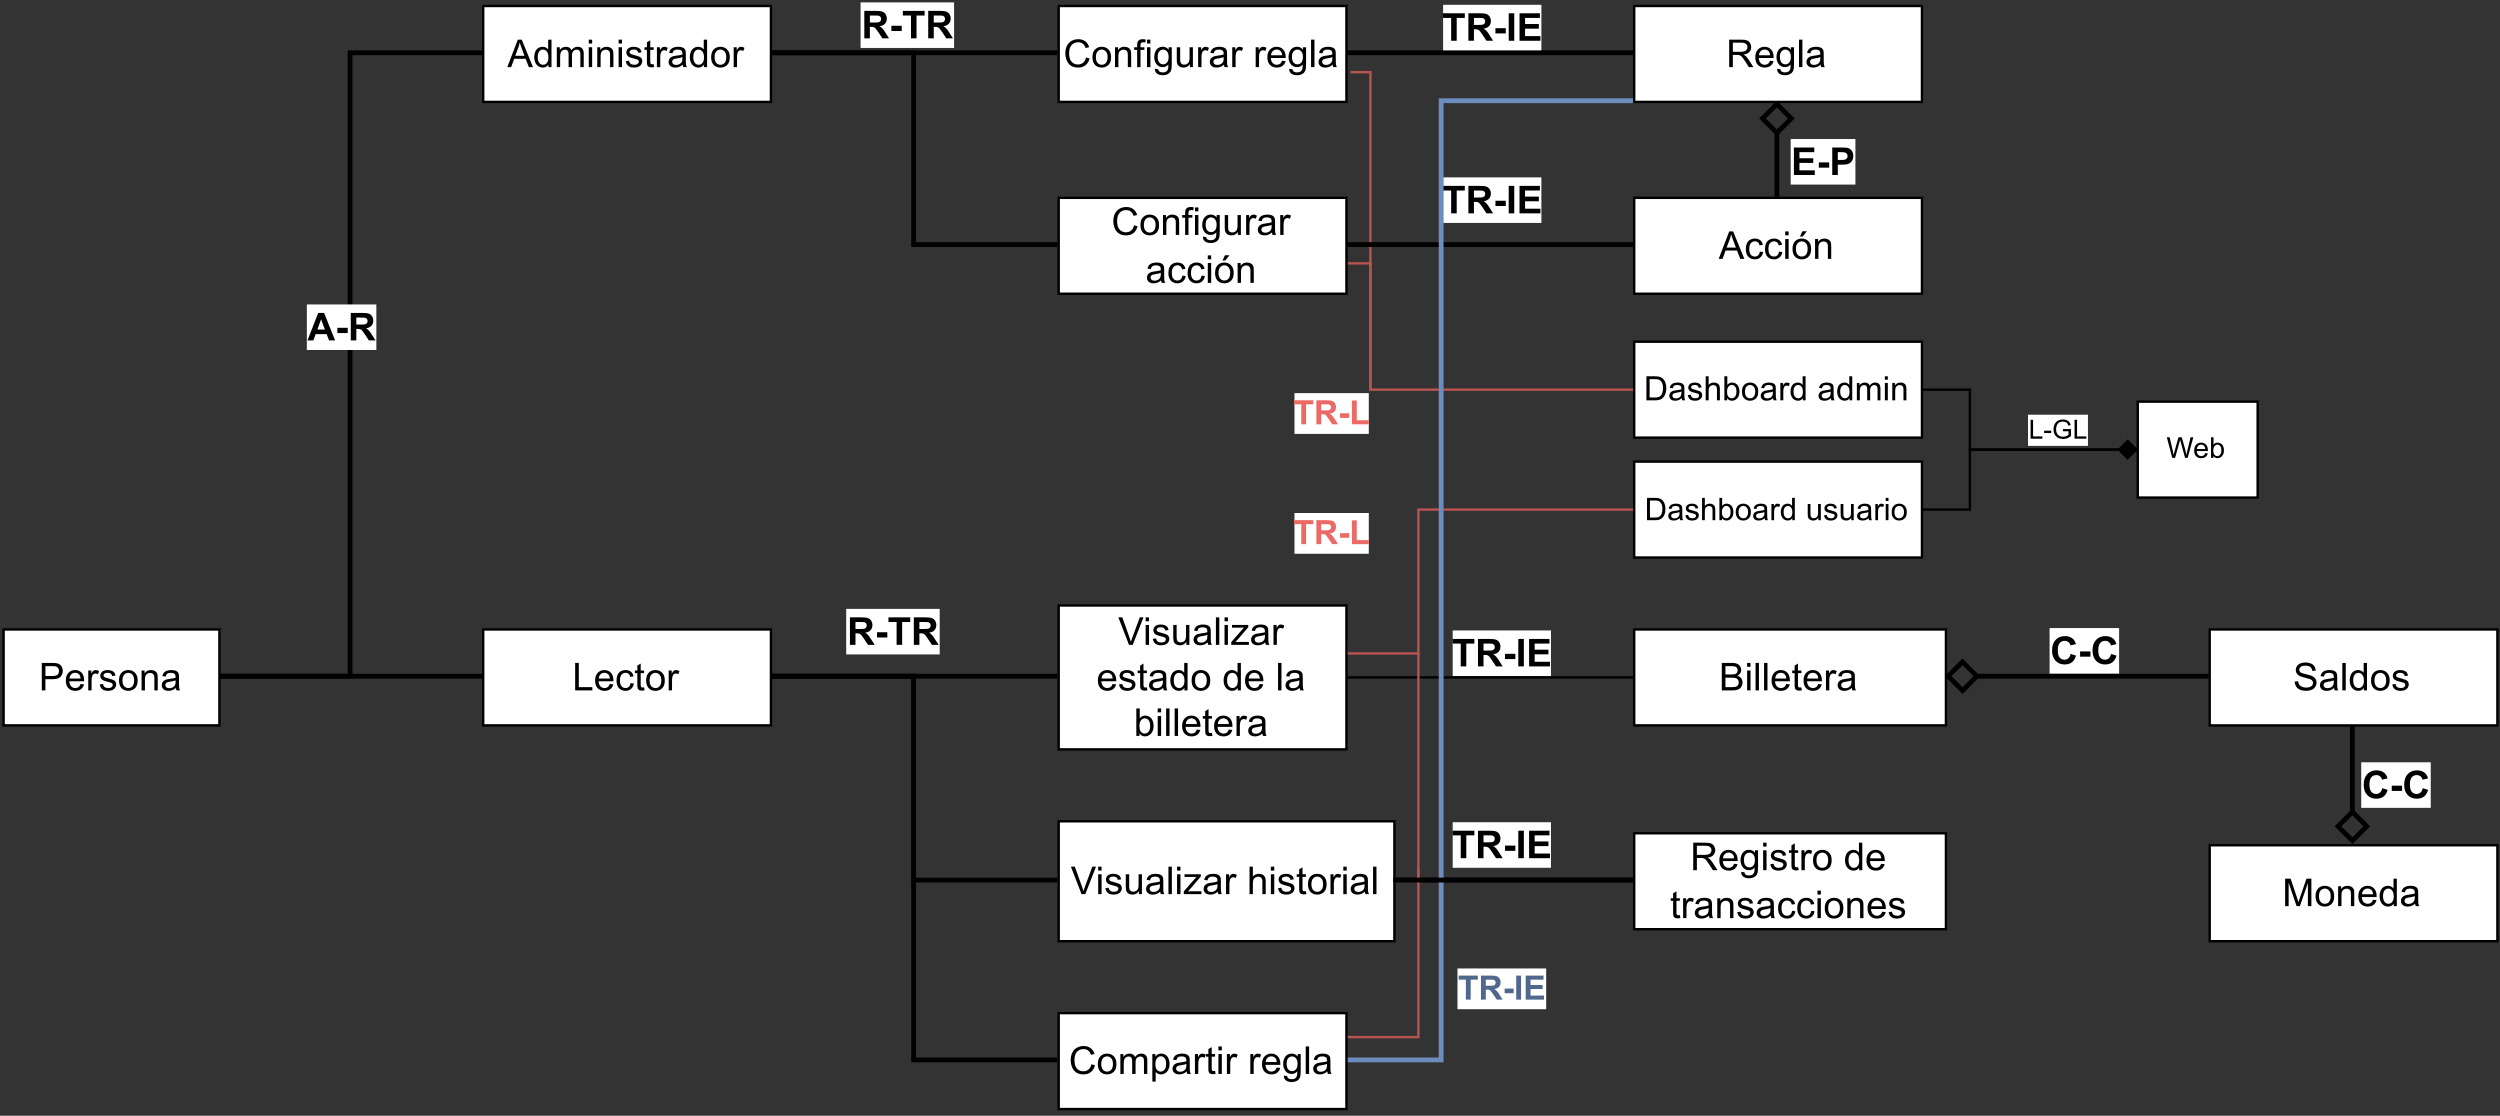 <?xml version="1.0" encoding="UTF-8" standalone="no"?>
<svg
   width="781.92pt"
   height="348.96pt"
   viewBox="0 0 781.92 348.96"
   version="1.1"
   id="svg989"
   xmlns:xlink="http://www.w3.org/1999/xlink"
   xmlns="http://www.w3.org/2000/svg"
   xmlns:svg="http://www.w3.org/2000/svg">
  <rect x="0" y="0" width="781.92" height="348.96" fill="#333333" stroke="none"/>
  <defs
     id="defs233">
    <g
       id="g222">
      <g
         id="glyph-0-0" />
      <g
         id="glyph-0-1">
        <path
           d="M 8.625 0 L 6.734 0 L 5.984 -1.953 L 2.547 -1.953 L 1.844 0 L 0 0 L 3.344 -8.594 L 5.188 -8.594 Z M 5.422 -3.406 L 4.25 -6.594 L 3.078 -3.406 Z M 5.422 -3.406 "
           id="path3" />
      </g>
      <g
         id="glyph-0-2">
        <path
           d="M 0.672 -2.297 L 0.672 -3.938 L 3.906 -3.938 L 3.906 -2.297 Z M 0.672 -2.297 "
           id="path6" />
      </g>
      <g
         id="glyph-0-3">
        <path
           d="M 0.875 0 L 0.875 -8.594 L 4.531 -8.594 C 5.445 -8.594 6.113 -8.516 6.531 -8.359 C 6.945 -8.203 7.281 -7.926 7.531 -7.531 C 7.781 -7.133 7.906 -6.688 7.906 -6.188 C 7.906 -5.539 7.711 -5.004 7.328 -4.578 C 6.953 -4.16 6.391 -3.898 5.641 -3.797 C 6.016 -3.578 6.32 -3.332 6.562 -3.062 C 6.812 -2.801 7.141 -2.336 7.547 -1.672 L 8.609 0 L 6.531 0 L 5.281 -1.875 C 4.832 -2.539 4.523 -2.957 4.359 -3.125 C 4.191 -3.301 4.016 -3.422 3.828 -3.484 C 3.648 -3.555 3.363 -3.594 2.969 -3.594 L 2.609 -3.594 L 2.609 0 Z M 2.609 -4.953 L 3.891 -4.953 C 4.723 -4.953 5.242 -4.988 5.453 -5.062 C 5.66 -5.133 5.82 -5.254 5.938 -5.422 C 6.062 -5.598 6.125 -5.816 6.125 -6.078 C 6.125 -6.359 6.047 -6.586 5.891 -6.766 C 5.734 -6.941 5.516 -7.055 5.234 -7.109 C 5.086 -7.129 4.664 -7.141 3.969 -7.141 L 2.609 -7.141 Z M 2.609 -4.953 "
           id="path9" />
      </g>
      <g
         id="glyph-0-4">
        <path
           d="M 2.812 0 L 2.812 -7.141 L 0.266 -7.141 L 0.266 -8.594 L 7.078 -8.594 L 7.078 -7.141 L 4.547 -7.141 L 4.547 0 Z M 2.812 0 "
           id="path12" />
      </g>
      <g
         id="glyph-0-5">
        <path
           d="M 0.828 0 L 0.828 -8.594 L 2.562 -8.594 L 2.562 0 Z M 0.828 0 "
           id="path15" />
      </g>
      <g
         id="glyph-0-6">
        <path
           d="M 0.875 0 L 0.875 -8.594 L 7.25 -8.594 L 7.25 -7.141 L 2.609 -7.141 L 2.609 -5.234 L 6.922 -5.234 L 6.922 -3.781 L 2.609 -3.781 L 2.609 -1.453 L 7.406 -1.453 L 7.406 0 Z M 0.875 0 "
           id="path18" />
      </g>
      <g
         id="glyph-0-7">
        <path
           d="M 0.875 0 L 0.875 -8.594 L 3.656 -8.594 C 4.707 -8.594 5.395 -8.551 5.719 -8.469 C 6.207 -8.332 6.617 -8.047 6.953 -7.609 C 7.285 -7.18 7.453 -6.629 7.453 -5.953 C 7.453 -5.422 7.352 -4.973 7.156 -4.609 C 6.969 -4.254 6.727 -3.973 6.438 -3.766 C 6.145 -3.566 5.844 -3.43 5.531 -3.359 C 5.125 -3.273 4.523 -3.234 3.734 -3.234 L 2.609 -3.234 L 2.609 0 Z M 2.609 -7.141 L 2.609 -4.703 L 3.562 -4.703 C 4.238 -4.703 4.691 -4.742 4.922 -4.828 C 5.16 -4.922 5.344 -5.062 5.469 -5.25 C 5.602 -5.445 5.672 -5.672 5.672 -5.922 C 5.672 -6.234 5.578 -6.488 5.391 -6.688 C 5.203 -6.895 4.969 -7.023 4.688 -7.078 C 4.488 -7.117 4.078 -7.141 3.453 -7.141 Z M 2.609 -7.141 "
           id="path21" />
      </g>
      <g
         id="glyph-0-8">
        <path
           d="M 6.375 -3.156 L 8.047 -2.625 C 7.797 -1.688 7.367 -0.988 6.766 -0.531 C 6.16 -0.082 5.398 0.141 4.484 0.141 C 3.336 0.141 2.395 -0.242 1.656 -1.016 C 0.926 -1.797 0.562 -2.863 0.562 -4.219 C 0.562 -5.645 0.93 -6.754 1.672 -7.547 C 2.41 -8.336 3.383 -8.734 4.594 -8.734 C 5.645 -8.734 6.5 -8.426 7.156 -7.812 C 7.539 -7.438 7.832 -6.906 8.031 -6.219 L 6.312 -5.812 C 6.207 -6.258 5.992 -6.609 5.672 -6.859 C 5.348 -7.117 4.957 -7.25 4.5 -7.25 C 3.863 -7.25 3.348 -7.02 2.953 -6.562 C 2.555 -6.113 2.359 -5.375 2.359 -4.344 C 2.359 -3.258 2.551 -2.488 2.938 -2.031 C 3.332 -1.57 3.844 -1.344 4.469 -1.344 C 4.926 -1.344 5.32 -1.488 5.656 -1.781 C 5.988 -2.07 6.227 -2.531 6.375 -3.156 Z M 6.375 -3.156 "
           id="path24" />
      </g>
      <g
         id="glyph-1-0" />
      <g
         id="glyph-1-1">
        <path
           d="M 0.922 0 L 0.922 -8.594 L 4.172 -8.594 C 4.734 -8.594 5.164 -8.566 5.469 -8.516 C 5.895 -8.441 6.25 -8.305 6.531 -8.109 C 6.82 -7.91 7.051 -7.633 7.219 -7.281 C 7.395 -6.926 7.484 -6.535 7.484 -6.109 C 7.484 -5.379 7.25 -4.758 6.781 -4.25 C 6.32 -3.75 5.484 -3.5 4.266 -3.5 L 2.062 -3.5 L 2.062 0 Z M 2.062 -4.5 L 4.281 -4.5 C 5.02 -4.5 5.539 -4.633 5.844 -4.906 C 6.156 -5.188 6.312 -5.578 6.312 -6.078 C 6.312 -6.43 6.219 -6.734 6.031 -6.984 C 5.852 -7.242 5.617 -7.414 5.328 -7.5 C 5.129 -7.551 4.773 -7.578 4.266 -7.578 L 2.062 -7.578 Z M 2.062 -4.5 "
           id="path28" />
      </g>
      <g
         id="glyph-1-2">
        <path
           d="M 5.047 -2 L 6.141 -1.875 C 5.973 -1.238 5.656 -0.742 5.188 -0.391 C 4.719 -0.035 4.125 0.141 3.406 0.141 C 2.5 0.141 1.773 -0.141 1.234 -0.703 C 0.703 -1.266 0.438 -2.051 0.438 -3.062 C 0.438 -4.102 0.707 -4.91 1.25 -5.484 C 1.789 -6.066 2.488 -6.359 3.344 -6.359 C 4.176 -6.359 4.852 -6.078 5.375 -5.516 C 5.906 -4.953 6.172 -4.156 6.172 -3.125 C 6.172 -3.062 6.172 -2.969 6.172 -2.844 L 1.531 -2.844 C 1.57 -2.156 1.766 -1.629 2.109 -1.266 C 2.453 -0.91 2.883 -0.734 3.406 -0.734 C 3.789 -0.734 4.117 -0.832 4.391 -1.031 C 4.672 -1.238 4.891 -1.562 5.047 -2 Z M 1.594 -3.703 L 5.062 -3.703 C 5.02 -4.234 4.891 -4.629 4.672 -4.891 C 4.328 -5.297 3.891 -5.5 3.359 -5.5 C 2.867 -5.5 2.457 -5.336 2.125 -5.016 C 1.801 -4.691 1.625 -4.254 1.594 -3.703 Z M 1.594 -3.703 "
           id="path31" />
      </g>
      <g
         id="glyph-1-3">
        <path
           d="M 0.781 0 L 0.781 -6.219 L 1.734 -6.219 L 1.734 -5.281 C 1.973 -5.719 2.191 -6.004 2.391 -6.141 C 2.598 -6.285 2.828 -6.359 3.078 -6.359 C 3.43 -6.359 3.789 -6.25 4.156 -6.031 L 3.797 -5.047 C 3.535 -5.203 3.281 -5.281 3.031 -5.281 C 2.789 -5.281 2.578 -5.207 2.391 -5.062 C 2.211 -4.926 2.086 -4.734 2.016 -4.484 C 1.891 -4.109 1.828 -3.703 1.828 -3.266 L 1.828 0 Z M 0.781 0 "
           id="path34" />
      </g>
      <g
         id="glyph-1-4">
        <path
           d="M 0.375 -1.859 L 1.406 -2.016 C 1.469 -1.598 1.629 -1.281 1.891 -1.062 C 2.16 -0.844 2.539 -0.734 3.031 -0.734 C 3.508 -0.734 3.863 -0.828 4.094 -1.016 C 4.332 -1.211 4.453 -1.445 4.453 -1.719 C 4.453 -1.957 4.348 -2.145 4.141 -2.281 C 3.992 -2.375 3.633 -2.492 3.062 -2.641 C 2.289 -2.836 1.754 -3.004 1.453 -3.141 C 1.16 -3.285 0.938 -3.484 0.781 -3.734 C 0.625 -3.984 0.547 -4.266 0.547 -4.578 C 0.547 -4.848 0.609 -5.102 0.734 -5.344 C 0.859 -5.582 1.031 -5.781 1.25 -5.938 C 1.414 -6.051 1.641 -6.148 1.922 -6.234 C 2.203 -6.316 2.508 -6.359 2.844 -6.359 C 3.32 -6.359 3.742 -6.285 4.109 -6.141 C 4.484 -6.004 4.758 -5.816 4.938 -5.578 C 5.113 -5.336 5.234 -5.02 5.297 -4.625 L 4.266 -4.484 C 4.223 -4.797 4.086 -5.039 3.859 -5.219 C 3.641 -5.406 3.32 -5.5 2.906 -5.5 C 2.426 -5.5 2.082 -5.414 1.875 -5.25 C 1.664 -5.094 1.562 -4.906 1.562 -4.688 C 1.562 -4.551 1.602 -4.43 1.688 -4.328 C 1.781 -4.211 1.914 -4.117 2.094 -4.047 C 2.195 -4.004 2.508 -3.914 3.031 -3.781 C 3.781 -3.57 4.301 -3.406 4.594 -3.281 C 4.883 -3.156 5.113 -2.973 5.281 -2.734 C 5.445 -2.492 5.531 -2.191 5.531 -1.828 C 5.531 -1.473 5.426 -1.141 5.219 -0.828 C 5.02 -0.523 4.727 -0.285 4.344 -0.109 C 3.957 0.055 3.52 0.141 3.031 0.141 C 2.219 0.141 1.598 -0.023 1.172 -0.359 C 0.754 -0.703 0.488 -1.203 0.375 -1.859 Z M 0.375 -1.859 "
           id="path37" />
      </g>
      <g
         id="glyph-1-5">
        <path
           d="M 0.406 -3.109 C 0.406 -4.266 0.723 -5.117 1.359 -5.672 C 1.891 -6.129 2.539 -6.359 3.312 -6.359 C 4.164 -6.359 4.863 -6.078 5.406 -5.516 C 5.957 -4.961 6.234 -4.191 6.234 -3.203 C 6.234 -2.398 6.113 -1.77 5.875 -1.312 C 5.633 -0.852 5.281 -0.492 4.812 -0.234 C 4.352 0.016 3.852 0.141 3.312 0.141 C 2.445 0.141 1.742 -0.133 1.203 -0.688 C 0.672 -1.25 0.406 -2.055 0.406 -3.109 Z M 1.484 -3.109 C 1.484 -2.316 1.656 -1.723 2 -1.328 C 2.352 -0.93 2.789 -0.734 3.312 -0.734 C 3.844 -0.734 4.281 -0.93 4.625 -1.328 C 4.969 -1.723 5.141 -2.328 5.141 -3.141 C 5.141 -3.91 4.961 -4.492 4.609 -4.891 C 4.266 -5.285 3.832 -5.484 3.312 -5.484 C 2.789 -5.484 2.352 -5.285 2 -4.891 C 1.656 -4.504 1.484 -3.91 1.484 -3.109 Z M 1.484 -3.109 "
           id="path40" />
      </g>
      <g
         id="glyph-1-6">
        <path
           d="M 0.797 0 L 0.797 -6.219 L 1.734 -6.219 L 1.734 -5.344 C 2.191 -6.02 2.852 -6.359 3.719 -6.359 C 4.094 -6.359 4.438 -6.289 4.75 -6.156 C 5.07 -6.02 5.312 -5.844 5.469 -5.625 C 5.625 -5.406 5.734 -5.148 5.797 -4.859 C 5.828 -4.66 5.844 -4.316 5.844 -3.828 L 5.844 0 L 4.797 0 L 4.797 -3.781 C 4.797 -4.219 4.754 -4.539 4.672 -4.75 C 4.586 -4.957 4.441 -5.125 4.234 -5.25 C 4.023 -5.383 3.781 -5.453 3.5 -5.453 C 3.051 -5.453 2.66 -5.305 2.328 -5.016 C 2.004 -4.734 1.844 -4.195 1.844 -3.406 L 1.844 0 Z M 0.797 0 "
           id="path43" />
      </g>
      <g
         id="glyph-1-7">
        <path
           d="M 4.859 -0.766 C 4.461 -0.43 4.082 -0.195 3.719 -0.062 C 3.363 0.07 2.977 0.141 2.562 0.141 C 1.875 0.141 1.348 -0.023 0.984 -0.359 C 0.617 -0.691 0.438 -1.117 0.438 -1.641 C 0.438 -1.941 0.504 -2.219 0.641 -2.469 C 0.773 -2.727 0.957 -2.93 1.188 -3.078 C 1.414 -3.234 1.672 -3.348 1.953 -3.422 C 2.148 -3.484 2.461 -3.539 2.891 -3.594 C 3.734 -3.688 4.359 -3.805 4.766 -3.953 C 4.766 -4.098 4.766 -4.188 4.766 -4.219 C 4.766 -4.656 4.664 -4.961 4.469 -5.141 C 4.195 -5.367 3.797 -5.484 3.266 -5.484 C 2.773 -5.484 2.41 -5.395 2.172 -5.219 C 1.93 -5.051 1.754 -4.75 1.641 -4.312 L 0.609 -4.453 C 0.703 -4.891 0.859 -5.242 1.078 -5.516 C 1.297 -5.785 1.609 -5.992 2.016 -6.141 C 2.422 -6.285 2.891 -6.359 3.422 -6.359 C 3.953 -6.359 4.383 -6.297 4.719 -6.172 C 5.051 -6.047 5.297 -5.891 5.453 -5.703 C 5.609 -5.516 5.719 -5.273 5.781 -4.984 C 5.812 -4.805 5.828 -4.484 5.828 -4.016 L 5.828 -2.609 C 5.828 -1.629 5.848 -1.008 5.891 -0.75 C 5.941 -0.488 6.035 -0.238 6.172 0 L 5.062 0 C 4.957 -0.219 4.891 -0.473 4.859 -0.766 Z M 4.766 -3.125 C 4.379 -2.969 3.805 -2.832 3.047 -2.719 C 2.609 -2.656 2.301 -2.582 2.125 -2.5 C 1.945 -2.426 1.805 -2.316 1.703 -2.172 C 1.609 -2.023 1.562 -1.859 1.562 -1.672 C 1.562 -1.391 1.664 -1.156 1.875 -0.969 C 2.094 -0.781 2.406 -0.688 2.812 -0.688 C 3.219 -0.688 3.578 -0.773 3.891 -0.953 C 4.211 -1.129 4.445 -1.375 4.594 -1.688 C 4.707 -1.926 4.766 -2.273 4.766 -2.734 Z M 4.766 -3.125 "
           id="path46" />
      </g>
      <g
         id="glyph-1-8">
        <path
           d="M -0.016 0 L 3.281 -8.594 L 4.5 -8.594 L 8.016 0 L 6.734 0 L 5.719 -2.609 L 2.141 -2.609 L 1.188 0 Z M 2.469 -3.531 L 5.375 -3.531 L 4.484 -5.906 C 4.203 -6.625 4 -7.219 3.875 -7.688 C 3.758 -7.133 3.602 -6.586 3.406 -6.047 Z M 2.469 -3.531 "
           id="path49" />
      </g>
      <g
         id="glyph-1-9">
        <path
           d="M 4.828 0 L 4.828 -0.781 C 4.43 -0.164 3.852 0.141 3.094 0.141 C 2.594 0.141 2.133 0.004 1.719 -0.266 C 1.301 -0.547 0.977 -0.93 0.75 -1.422 C 0.52 -1.91 0.406 -2.473 0.406 -3.109 C 0.406 -3.723 0.508 -4.285 0.719 -4.797 C 0.926 -5.305 1.238 -5.691 1.656 -5.953 C 2.07 -6.223 2.535 -6.359 3.047 -6.359 C 3.422 -6.359 3.754 -6.281 4.047 -6.125 C 4.336 -5.969 4.578 -5.766 4.766 -5.516 L 4.766 -8.594 L 5.812 -8.594 L 5.812 0 Z M 1.5 -3.109 C 1.5 -2.305 1.664 -1.707 2 -1.312 C 2.332 -0.926 2.727 -0.734 3.188 -0.734 C 3.645 -0.734 4.035 -0.922 4.359 -1.297 C 4.68 -1.672 4.844 -2.242 4.844 -3.016 C 4.844 -3.867 4.676 -4.492 4.344 -4.891 C 4.02 -5.285 3.617 -5.484 3.141 -5.484 C 2.672 -5.484 2.281 -5.289 1.969 -4.906 C 1.656 -4.531 1.5 -3.93 1.5 -3.109 Z M 1.5 -3.109 "
           id="path52" />
      </g>
      <g
         id="glyph-1-10">
        <path
           d="M 0.797 0 L 0.797 -6.219 L 1.734 -6.219 L 1.734 -5.344 C 1.93 -5.656 2.191 -5.898 2.516 -6.078 C 2.836 -6.266 3.207 -6.359 3.625 -6.359 C 4.082 -6.359 4.457 -6.266 4.75 -6.078 C 5.051 -5.891 5.258 -5.625 5.375 -5.281 C 5.875 -6 6.516 -6.359 7.297 -6.359 C 7.922 -6.359 8.395 -6.188 8.719 -5.844 C 9.051 -5.508 9.219 -4.984 9.219 -4.266 L 9.219 0 L 8.172 0 L 8.172 -3.922 C 8.172 -4.336 8.133 -4.641 8.062 -4.828 C 8 -5.016 7.879 -5.164 7.703 -5.281 C 7.523 -5.395 7.312 -5.453 7.062 -5.453 C 6.625 -5.453 6.258 -5.305 5.969 -5.016 C 5.688 -4.723 5.547 -4.254 5.547 -3.609 L 5.547 0 L 4.484 0 L 4.484 -4.047 C 4.484 -4.516 4.395 -4.863 4.219 -5.094 C 4.051 -5.332 3.773 -5.453 3.391 -5.453 C 3.086 -5.453 2.812 -5.375 2.562 -5.219 C 2.312 -5.062 2.129 -4.832 2.016 -4.531 C 1.898 -4.227 1.844 -3.797 1.844 -3.234 L 1.844 0 Z M 0.797 0 "
           id="path55" />
      </g>
      <g
         id="glyph-1-11">
        <path
           d="M 0.797 -7.375 L 0.797 -8.594 L 1.859 -8.594 L 1.859 -7.375 Z M 0.797 0 L 0.797 -6.219 L 1.859 -6.219 L 1.859 0 Z M 0.797 0 "
           id="path58" />
      </g>
      <g
         id="glyph-1-12">
        <path
           d="M 3.094 -0.938 L 3.25 -0.016 C 2.945 0.047 2.68 0.078 2.453 0.078 C 2.066 0.078 1.77 0.02 1.562 -0.094 C 1.352 -0.219 1.203 -0.379 1.109 -0.578 C 1.023 -0.773 0.984 -1.191 0.984 -1.828 L 0.984 -5.406 L 0.219 -5.406 L 0.219 -6.219 L 0.984 -6.219 L 0.984 -7.766 L 2.031 -8.391 L 2.031 -6.219 L 3.094 -6.219 L 3.094 -5.406 L 2.031 -5.406 L 2.031 -1.766 C 2.031 -1.461 2.047 -1.27 2.078 -1.188 C 2.117 -1.102 2.18 -1.035 2.266 -0.984 C 2.348 -0.93 2.469 -0.906 2.625 -0.906 C 2.75 -0.906 2.906 -0.914 3.094 -0.938 Z M 3.094 -0.938 "
           id="path61" />
      </g>
      <g
         id="glyph-1-13">
        <path
           d="M 0.875 0 L 0.875 -8.594 L 2.016 -8.594 L 2.016 -1.016 L 6.25 -1.016 L 6.25 0 Z M 0.875 0 "
           id="path64" />
      </g>
      <g
         id="glyph-1-14">
        <path
           d="M 4.859 -2.281 L 5.891 -2.141 C 5.773 -1.43 5.484 -0.875 5.016 -0.469 C 4.547 -0.062 3.973 0.141 3.297 0.141 C 2.441 0.141 1.754 -0.133 1.234 -0.688 C 0.723 -1.25 0.469 -2.051 0.469 -3.094 C 0.469 -3.758 0.578 -4.344 0.797 -4.844 C 1.023 -5.352 1.363 -5.734 1.812 -5.984 C 2.27 -6.234 2.77 -6.359 3.312 -6.359 C 3.977 -6.359 4.523 -6.188 4.953 -5.844 C 5.391 -5.508 5.672 -5.023 5.797 -4.391 L 4.766 -4.234 C 4.672 -4.648 4.5 -4.961 4.25 -5.172 C 4 -5.391 3.695 -5.5 3.344 -5.5 C 2.812 -5.5 2.379 -5.305 2.047 -4.922 C 1.711 -4.547 1.547 -3.945 1.547 -3.125 C 1.547 -2.281 1.707 -1.672 2.031 -1.297 C 2.352 -0.922 2.77 -0.734 3.281 -0.734 C 3.695 -0.734 4.039 -0.859 4.312 -1.109 C 4.594 -1.359 4.773 -1.75 4.859 -2.281 Z M 4.859 -2.281 "
           id="path67" />
      </g>
      <g
         id="glyph-1-15">
        <path
           d="M 7.062 -3.016 L 8.188 -2.719 C 7.945 -1.789 7.52 -1.082 6.906 -0.594 C 6.289 -0.102 5.535 0.141 4.641 0.141 C 3.711 0.141 2.957 -0.047 2.375 -0.422 C 1.789 -0.797 1.348 -1.336 1.047 -2.047 C 0.742 -2.766 0.594 -3.535 0.594 -4.359 C 0.594 -5.254 0.766 -6.035 1.109 -6.703 C 1.453 -7.367 1.938 -7.875 2.562 -8.219 C 3.195 -8.562 3.895 -8.734 4.656 -8.734 C 5.508 -8.734 6.227 -8.516 6.812 -8.078 C 7.406 -7.641 7.816 -7.023 8.047 -6.234 L 6.922 -5.969 C 6.723 -6.594 6.43 -7.047 6.047 -7.328 C 5.672 -7.617 5.195 -7.766 4.625 -7.766 C 3.969 -7.766 3.414 -7.602 2.969 -7.281 C 2.531 -6.969 2.219 -6.547 2.031 -6.016 C 1.852 -5.484 1.766 -4.93 1.766 -4.359 C 1.766 -3.629 1.867 -2.992 2.078 -2.453 C 2.297 -1.91 2.629 -1.504 3.078 -1.234 C 3.523 -0.961 4.016 -0.828 4.547 -0.828 C 5.18 -0.828 5.719 -1.008 6.156 -1.375 C 6.602 -1.738 6.906 -2.285 7.062 -3.016 Z M 7.062 -3.016 "
           id="path70" />
      </g>
      <g
         id="glyph-1-16">
        <path
           d="M 1.047 0 L 1.047 -5.406 L 0.109 -5.406 L 0.109 -6.219 L 1.047 -6.219 L 1.047 -6.891 C 1.047 -7.305 1.082 -7.613 1.156 -7.812 C 1.258 -8.094 1.438 -8.316 1.688 -8.484 C 1.945 -8.648 2.305 -8.734 2.766 -8.734 C 3.066 -8.734 3.395 -8.695 3.75 -8.625 L 3.594 -7.719 C 3.375 -7.75 3.164 -7.766 2.969 -7.766 C 2.645 -7.766 2.414 -7.695 2.281 -7.562 C 2.156 -7.426 2.094 -7.172 2.094 -6.797 L 2.094 -6.219 L 3.312 -6.219 L 3.312 -5.406 L 2.094 -5.406 L 2.094 0 Z M 1.047 0 "
           id="path73" />
      </g>
      <g
         id="glyph-1-17">
        <path
           d="M 0.594 0.516 L 1.625 0.672 C 1.664 0.984 1.785 1.211 1.984 1.359 C 2.242 1.555 2.598 1.656 3.047 1.656 C 3.535 1.656 3.91 1.555 4.172 1.359 C 4.441 1.16 4.625 0.891 4.719 0.547 C 4.781 0.328 4.805 -0.125 4.797 -0.812 C 4.336 -0.27 3.766 0 3.078 0 C 2.223 0 1.562 -0.305 1.094 -0.922 C 0.625 -1.547 0.391 -2.285 0.391 -3.141 C 0.391 -3.734 0.492 -4.281 0.703 -4.781 C 0.922 -5.289 1.234 -5.68 1.641 -5.953 C 2.047 -6.223 2.523 -6.359 3.078 -6.359 C 3.816 -6.359 4.426 -6.062 4.906 -5.469 L 4.906 -6.219 L 5.875 -6.219 L 5.875 -0.844 C 5.875 0.125 5.773 0.812 5.578 1.219 C 5.379 1.625 5.066 1.941 4.641 2.172 C 4.211 2.41 3.688 2.531 3.062 2.531 C 2.32 2.531 1.723 2.363 1.266 2.031 C 0.805 1.695 0.582 1.191 0.594 0.516 Z M 1.469 -3.219 C 1.469 -2.406 1.629 -1.812 1.953 -1.438 C 2.273 -1.062 2.68 -0.875 3.172 -0.875 C 3.66 -0.875 4.066 -1.062 4.391 -1.438 C 4.723 -1.812 4.891 -2.395 4.891 -3.188 C 4.891 -3.945 4.719 -4.52 4.375 -4.906 C 4.039 -5.289 3.633 -5.484 3.156 -5.484 C 2.688 -5.484 2.285 -5.289 1.953 -4.906 C 1.629 -4.531 1.469 -3.969 1.469 -3.219 Z M 1.469 -3.219 "
           id="path76" />
      </g>
      <g
         id="glyph-1-18">
        <path
           d="M 4.875 0 L 4.875 -0.922 C 4.383 -0.211 3.723 0.141 2.891 0.141 C 2.523 0.141 2.18 0.07 1.859 -0.062 C 1.547 -0.207 1.312 -0.383 1.156 -0.594 C 1 -0.812 0.891 -1.078 0.828 -1.391 C 0.785 -1.586 0.766 -1.914 0.766 -2.375 L 0.766 -6.219 L 1.828 -6.219 L 1.828 -2.766 C 1.828 -2.223 1.848 -1.852 1.891 -1.656 C 1.953 -1.383 2.086 -1.164 2.297 -1 C 2.516 -0.844 2.785 -0.766 3.109 -0.766 C 3.422 -0.766 3.711 -0.844 3.984 -1 C 4.266 -1.164 4.461 -1.391 4.578 -1.672 C 4.703 -1.953 4.766 -2.359 4.766 -2.891 L 4.766 -6.219 L 5.812 -6.219 L 5.812 0 Z M 4.875 0 "
           id="path79" />
      </g>
      <g
         id="glyph-1-19" />
      <g
         id="glyph-1-20">
        <path
           d="M 0.766 0 L 0.766 -8.594 L 1.828 -8.594 L 1.828 0 Z M 0.766 0 "
           id="path83" />
      </g>
      <g
         id="glyph-1-21">
        <path
           d="M 0.406 -3.109 C 0.406 -4.266 0.723 -5.117 1.359 -5.672 C 1.891 -6.129 2.539 -6.359 3.312 -6.359 C 4.164 -6.359 4.863 -6.078 5.406 -5.516 C 5.957 -4.961 6.234 -4.191 6.234 -3.203 C 6.234 -2.398 6.113 -1.77 5.875 -1.312 C 5.633 -0.852 5.281 -0.492 4.812 -0.234 C 4.352 0.016 3.852 0.141 3.312 0.141 C 2.445 0.141 1.742 -0.133 1.203 -0.688 C 0.672 -1.25 0.406 -2.055 0.406 -3.109 Z M 1.484 -3.109 C 1.484 -2.316 1.656 -1.723 2 -1.328 C 2.352 -0.93 2.789 -0.734 3.312 -0.734 C 3.844 -0.734 4.281 -0.93 4.625 -1.328 C 4.969 -1.723 5.141 -2.328 5.141 -3.141 C 5.141 -3.91 4.961 -4.492 4.609 -4.891 C 4.266 -5.285 3.832 -5.484 3.312 -5.484 C 2.789 -5.484 2.352 -5.285 2 -4.891 C 1.656 -4.504 1.484 -3.91 1.484 -3.109 Z M 2.734 -7 L 3.516 -8.641 L 4.906 -8.641 L 3.609 -7 Z M 2.734 -7 "
           id="path86" />
      </g>
      <g
         id="glyph-1-22">
        <path
           d="M 0.938 0 L 0.938 -8.594 L 4.75 -8.594 C 5.52 -8.594 6.102 -8.516 6.5 -8.359 C 6.895 -8.203 7.211 -7.926 7.453 -7.531 C 7.691 -7.145 7.812 -6.719 7.812 -6.25 C 7.812 -5.633 7.613 -5.117 7.219 -4.703 C 6.82 -4.285 6.211 -4.02 5.391 -3.906 C 5.691 -3.758 5.922 -3.617 6.078 -3.484 C 6.41 -3.18 6.723 -2.801 7.016 -2.344 L 8.516 0 L 7.078 0 L 5.953 -1.781 C 5.617 -2.301 5.344 -2.695 5.125 -2.969 C 4.914 -3.238 4.723 -3.426 4.547 -3.531 C 4.379 -3.645 4.207 -3.727 4.031 -3.781 C 3.906 -3.801 3.695 -3.812 3.406 -3.812 L 2.078 -3.812 L 2.078 0 Z M 2.078 -4.797 L 4.531 -4.797 C 5.039 -4.797 5.441 -4.848 5.734 -4.953 C 6.035 -5.066 6.258 -5.238 6.406 -5.469 C 6.562 -5.707 6.641 -5.969 6.641 -6.25 C 6.641 -6.656 6.488 -6.988 6.188 -7.25 C 5.895 -7.508 5.43 -7.641 4.797 -7.641 L 2.078 -7.641 Z M 2.078 -4.797 "
           id="path89" />
      </g>
      <g
         id="glyph-1-23">
        <path
           d="M 3.375 0 L 0.047 -8.594 L 1.281 -8.594 L 3.516 -2.344 C 3.691 -1.844 3.844 -1.375 3.969 -0.938 C 4.102 -1.406 4.258 -1.875 4.438 -2.344 L 6.75 -8.594 L 7.906 -8.594 L 4.547 0 Z M 3.375 0 "
           id="path92" />
      </g>
      <g
         id="glyph-1-24">
        <path
           d="M 0.234 0 L 0.234 -0.859 L 4.203 -5.406 C 3.742 -5.383 3.344 -5.375 3 -5.375 L 0.469 -5.375 L 0.469 -6.219 L 5.562 -6.219 L 5.562 -5.531 L 2.188 -1.578 L 1.531 -0.859 C 2.008 -0.891 2.453 -0.906 2.859 -0.906 L 5.75 -0.906 L 5.75 0 Z M 0.234 0 "
           id="path95" />
      </g>
      <g
         id="glyph-1-25">
        <path
           d="M 1.766 0 L 0.781 0 L 0.781 -8.594 L 1.844 -8.594 L 1.844 -5.531 C 2.289 -6.082 2.859 -6.359 3.547 -6.359 C 3.93 -6.359 4.289 -6.281 4.625 -6.125 C 4.969 -5.977 5.25 -5.766 5.469 -5.484 C 5.695 -5.203 5.875 -4.863 6 -4.469 C 6.125 -4.07 6.188 -3.648 6.188 -3.203 C 6.188 -2.141 5.922 -1.316 5.391 -0.734 C 4.859 -0.148 4.227 0.141 3.5 0.141 C 2.758 0.141 2.18 -0.164 1.766 -0.781 Z M 1.75 -3.156 C 1.75 -2.414 1.852 -1.879 2.062 -1.547 C 2.395 -1.004 2.844 -0.734 3.406 -0.734 C 3.863 -0.734 4.258 -0.93 4.594 -1.328 C 4.938 -1.723 5.109 -2.32 5.109 -3.125 C 5.109 -3.938 4.945 -4.535 4.625 -4.922 C 4.301 -5.305 3.91 -5.5 3.453 -5.5 C 2.992 -5.5 2.594 -5.297 2.25 -4.891 C 1.914 -4.492 1.75 -3.914 1.75 -3.156 Z M 1.75 -3.156 "
           id="path98" />
      </g>
      <g
         id="glyph-1-26">
        <path
           d="M 0.891 0 L 0.891 -8.594 L 2.609 -8.594 L 4.641 -2.516 C 4.828 -1.941 4.961 -1.516 5.047 -1.234 C 5.141 -1.547 5.289 -2.004 5.5 -2.609 L 7.562 -8.594 L 9.094 -8.594 L 9.094 0 L 8 0 L 8 -7.188 L 5.5 0 L 4.469 0 L 1.984 -7.312 L 1.984 0 Z M 0.891 0 "
           id="path101" />
      </g>
      <g
         id="glyph-1-27">
        <path
           d="M 0.797 0 L 0.797 -8.594 L 1.844 -8.594 L 1.844 -5.516 C 2.332 -6.078 2.953 -6.359 3.703 -6.359 C 4.172 -6.359 4.57 -6.266 4.906 -6.078 C 5.25 -5.898 5.492 -5.648 5.641 -5.328 C 5.785 -5.016 5.859 -4.551 5.859 -3.938 L 5.859 0 L 4.812 0 L 4.812 -3.938 C 4.812 -4.469 4.695 -4.852 4.469 -5.094 C 4.238 -5.332 3.914 -5.453 3.5 -5.453 C 3.188 -5.453 2.891 -5.367 2.609 -5.203 C 2.336 -5.047 2.141 -4.828 2.016 -4.547 C 1.898 -4.273 1.844 -3.895 1.844 -3.406 L 1.844 0 Z M 0.797 0 "
           id="path104" />
      </g>
      <g
         id="glyph-1-28">
        <path
           d="M 0.797 2.391 L 0.797 -6.219 L 1.75 -6.219 L 1.75 -5.422 C 1.977 -5.734 2.234 -5.969 2.516 -6.125 C 2.805 -6.281 3.156 -6.359 3.562 -6.359 C 4.094 -6.359 4.562 -6.223 4.969 -5.953 C 5.375 -5.68 5.676 -5.297 5.875 -4.797 C 6.082 -4.297 6.188 -3.75 6.188 -3.156 C 6.188 -2.52 6.07 -1.945 5.844 -1.438 C 5.625 -0.926 5.297 -0.535 4.859 -0.266 C 4.422 0.004 3.961 0.141 3.484 0.141 C 3.129 0.141 2.812 0.066 2.531 -0.078 C 2.25 -0.234 2.02 -0.422 1.844 -0.641 L 1.844 2.391 Z M 1.75 -3.078 C 1.75 -2.273 1.91 -1.68 2.234 -1.297 C 2.555 -0.922 2.945 -0.734 3.406 -0.734 C 3.875 -0.734 4.273 -0.93 4.609 -1.328 C 4.941 -1.723 5.109 -2.336 5.109 -3.172 C 5.109 -3.961 4.945 -4.551 4.625 -4.938 C 4.301 -5.332 3.91 -5.531 3.453 -5.531 C 3.004 -5.531 2.609 -5.32 2.266 -4.906 C 1.922 -4.488 1.75 -3.879 1.75 -3.078 Z M 1.75 -3.078 "
           id="path107" />
      </g>
      <g
         id="glyph-1-29">
        <path
           d="M 0.875 0 L 0.875 -8.594 L 4.109 -8.594 C 4.766 -8.594 5.289 -8.504 5.688 -8.328 C 6.082 -8.148 6.391 -7.879 6.609 -7.516 C 6.836 -7.16 6.953 -6.785 6.953 -6.391 C 6.953 -6.023 6.852 -5.68 6.656 -5.359 C 6.457 -5.035 6.156 -4.773 5.75 -4.578 C 6.27 -4.422 6.664 -4.156 6.938 -3.781 C 7.219 -3.414 7.359 -2.984 7.359 -2.484 C 7.359 -2.086 7.273 -1.711 7.109 -1.359 C 6.941 -1.016 6.734 -0.75 6.484 -0.562 C 6.234 -0.375 5.914 -0.234 5.531 -0.141 C 5.156 -0.047 4.695 0 4.156 0 Z M 2.016 -4.984 L 3.875 -4.984 C 4.375 -4.984 4.734 -5.016 4.953 -5.078 C 5.242 -5.16 5.461 -5.301 5.609 -5.5 C 5.754 -5.707 5.828 -5.961 5.828 -6.266 C 5.828 -6.547 5.758 -6.797 5.625 -7.016 C 5.488 -7.234 5.289 -7.379 5.031 -7.453 C 4.781 -7.535 4.348 -7.578 3.734 -7.578 L 2.016 -7.578 Z M 2.016 -1.016 L 4.156 -1.016 C 4.52 -1.016 4.773 -1.031 4.922 -1.062 C 5.191 -1.102 5.41 -1.176 5.578 -1.281 C 5.754 -1.395 5.898 -1.555 6.016 -1.766 C 6.129 -1.973 6.188 -2.211 6.188 -2.484 C 6.188 -2.805 6.102 -3.086 5.938 -3.328 C 5.781 -3.566 5.555 -3.734 5.266 -3.828 C 4.973 -3.922 4.551 -3.969 4 -3.969 L 2.016 -3.969 Z M 2.016 -1.016 "
           id="path110" />
      </g>
      <g
         id="glyph-1-30">
        <path
           d="M 0.547 -2.766 L 1.609 -2.859 C 1.66 -2.422 1.781 -2.066 1.969 -1.797 C 2.156 -1.523 2.441 -1.301 2.828 -1.125 C 3.223 -0.957 3.664 -0.875 4.156 -0.875 C 4.582 -0.875 4.961 -0.938 5.297 -1.062 C 5.629 -1.195 5.875 -1.375 6.031 -1.594 C 6.195 -1.82 6.281 -2.066 6.281 -2.328 C 6.281 -2.598 6.203 -2.832 6.047 -3.031 C 5.891 -3.238 5.633 -3.41 5.281 -3.547 C 5.039 -3.641 4.523 -3.781 3.734 -3.969 C 2.953 -4.156 2.406 -4.332 2.094 -4.5 C 1.676 -4.719 1.367 -4.984 1.172 -5.297 C 0.973 -5.617 0.875 -5.977 0.875 -6.375 C 0.875 -6.801 0.992 -7.203 1.234 -7.578 C 1.484 -7.961 1.844 -8.25 2.312 -8.438 C 2.789 -8.633 3.316 -8.734 3.891 -8.734 C 4.523 -8.734 5.086 -8.629 5.578 -8.422 C 6.066 -8.223 6.441 -7.922 6.703 -7.516 C 6.961 -7.117 7.102 -6.672 7.125 -6.172 L 6.031 -6.094 C 5.969 -6.633 5.766 -7.039 5.422 -7.312 C 5.086 -7.594 4.594 -7.734 3.938 -7.734 C 3.25 -7.734 2.75 -7.609 2.438 -7.359 C 2.125 -7.109 1.969 -6.805 1.969 -6.453 C 1.969 -6.141 2.078 -5.883 2.297 -5.688 C 2.516 -5.488 3.082 -5.285 4 -5.078 C 4.926 -4.867 5.562 -4.688 5.906 -4.531 C 6.406 -4.289 6.773 -3.992 7.016 -3.641 C 7.254 -3.297 7.375 -2.891 7.375 -2.422 C 7.375 -1.961 7.242 -1.531 6.984 -1.125 C 6.723 -0.727 6.348 -0.414 5.859 -0.188 C 5.367 0.031 4.816 0.141 4.203 0.141 C 3.422 0.141 2.766 0.031 2.234 -0.188 C 1.711 -0.414 1.301 -0.758 1 -1.219 C 0.707 -1.676 0.555 -2.191 0.547 -2.766 Z M 0.547 -2.766 "
           id="path113" />
      </g>
      <g
         id="glyph-2-0" />
      <g
         id="glyph-2-1">
        <path
           d="M 0.812 0 L 0.812 -7.516 L 3.406 -7.516 C 3.988 -7.516 4.43 -7.477 4.734 -7.406 C 5.172 -7.312 5.539 -7.133 5.844 -6.875 C 6.238 -6.539 6.535 -6.109 6.734 -5.578 C 6.93 -5.055 7.031 -4.461 7.031 -3.797 C 7.031 -3.223 6.961 -2.719 6.828 -2.281 C 6.691 -1.844 6.52 -1.477 6.312 -1.188 C 6.102 -0.895 5.875 -0.664 5.625 -0.5 C 5.375 -0.332 5.07 -0.207 4.719 -0.125 C 4.375 -0.039 3.973 0 3.516 0 Z M 1.812 -0.891 L 3.406 -0.891 C 3.906 -0.891 4.297 -0.93 4.578 -1.016 C 4.859 -1.109 5.082 -1.242 5.25 -1.422 C 5.488 -1.648 5.672 -1.961 5.797 -2.359 C 5.93 -2.766 6 -3.25 6 -3.812 C 6 -4.602 5.867 -5.207 5.609 -5.625 C 5.348 -6.051 5.035 -6.332 4.672 -6.469 C 4.398 -6.57 3.973 -6.625 3.391 -6.625 L 1.812 -6.625 Z M 1.812 -0.891 "
           id="path117" />
      </g>
      <g
         id="glyph-2-2">
        <path
           d="M 4.25 -0.672 C 3.906 -0.379 3.57 -0.172 3.25 -0.047 C 2.938 0.066 2.598 0.125 2.234 0.125 C 1.641 0.125 1.18 -0.02 0.859 -0.312 C 0.535 -0.602 0.375 -0.977 0.375 -1.438 C 0.375 -1.695 0.438 -1.938 0.562 -2.156 C 0.688 -2.383 0.844 -2.562 1.031 -2.688 C 1.227 -2.82 1.453 -2.926 1.703 -3 C 1.879 -3.051 2.148 -3.098 2.516 -3.141 C 3.266 -3.223 3.816 -3.328 4.172 -3.453 C 4.172 -3.578 4.172 -3.66 4.172 -3.703 C 4.172 -4.078 4.082 -4.336 3.906 -4.484 C 3.676 -4.691 3.328 -4.797 2.859 -4.797 C 2.422 -4.797 2.098 -4.719 1.891 -4.562 C 1.691 -4.414 1.539 -4.148 1.438 -3.766 L 0.531 -3.891 C 0.613 -4.273 0.75 -4.586 0.938 -4.828 C 1.125 -5.066 1.395 -5.25 1.75 -5.375 C 2.113 -5.5 2.531 -5.562 3 -5.562 C 3.457 -5.562 3.832 -5.504 4.125 -5.391 C 4.414 -5.285 4.629 -5.148 4.766 -4.984 C 4.898 -4.828 5 -4.617 5.062 -4.359 C 5.082 -4.203 5.094 -3.922 5.094 -3.516 L 5.094 -2.281 C 5.094 -1.426 5.113 -0.883 5.156 -0.656 C 5.195 -0.426 5.273 -0.207 5.391 0 L 4.438 0 C 4.332 -0.188 4.27 -0.41 4.25 -0.672 Z M 4.172 -2.734 C 3.836 -2.598 3.332 -2.484 2.656 -2.391 C 2.281 -2.328 2.016 -2.258 1.859 -2.188 C 1.703 -2.125 1.578 -2.023 1.484 -1.891 C 1.398 -1.766 1.359 -1.625 1.359 -1.469 C 1.359 -1.219 1.453 -1.008 1.641 -0.844 C 1.828 -0.676 2.102 -0.594 2.469 -0.594 C 2.82 -0.594 3.133 -0.672 3.406 -0.828 C 3.688 -0.984 3.891 -1.195 4.016 -1.469 C 4.117 -1.676 4.172 -1.984 4.172 -2.391 Z M 4.172 -2.734 "
           id="path120" />
      </g>
      <g
         id="glyph-2-3">
        <path
           d="M 0.328 -1.625 L 1.234 -1.766 C 1.285 -1.398 1.426 -1.117 1.656 -0.922 C 1.895 -0.734 2.223 -0.641 2.641 -0.641 C 3.066 -0.641 3.379 -0.723 3.578 -0.891 C 3.785 -1.066 3.891 -1.27 3.891 -1.5 C 3.891 -1.707 3.801 -1.875 3.625 -2 C 3.5 -2.082 3.188 -2.188 2.688 -2.312 C 2.008 -2.477 1.535 -2.625 1.266 -2.75 C 1.004 -2.875 0.805 -3.047 0.672 -3.266 C 0.547 -3.484 0.484 -3.727 0.484 -4 C 0.484 -4.238 0.535 -4.461 0.641 -4.672 C 0.754 -4.879 0.906 -5.051 1.094 -5.188 C 1.238 -5.289 1.438 -5.379 1.688 -5.453 C 1.938 -5.523 2.203 -5.562 2.484 -5.562 C 2.91 -5.562 3.285 -5.5 3.609 -5.375 C 3.93 -5.258 4.164 -5.094 4.312 -4.875 C 4.469 -4.664 4.578 -4.391 4.641 -4.047 L 3.734 -3.922 C 3.691 -4.203 3.57 -4.422 3.375 -4.578 C 3.188 -4.734 2.91 -4.812 2.547 -4.812 C 2.117 -4.812 1.816 -4.738 1.641 -4.594 C 1.461 -4.457 1.375 -4.297 1.375 -4.109 C 1.375 -3.984 1.41 -3.875 1.484 -3.781 C 1.555 -3.688 1.672 -3.602 1.828 -3.531 C 1.922 -3.5 2.195 -3.422 2.656 -3.297 C 3.301 -3.129 3.754 -2.988 4.016 -2.875 C 4.273 -2.758 4.477 -2.598 4.625 -2.391 C 4.77 -2.18 4.844 -1.914 4.844 -1.594 C 4.844 -1.289 4.754 -1.004 4.578 -0.734 C 4.398 -0.461 4.141 -0.25 3.797 -0.094 C 3.461 0.051 3.082 0.125 2.656 0.125 C 1.945 0.125 1.406 -0.02 1.031 -0.312 C 0.664 -0.613 0.43 -1.051 0.328 -1.625 Z M 0.328 -1.625 "
           id="path123" />
      </g>
      <g
         id="glyph-2-4">
        <path
           d="M 0.688 0 L 0.688 -7.516 L 1.609 -7.516 L 1.609 -4.812 C 2.047 -5.312 2.594 -5.562 3.25 -5.562 C 3.645 -5.562 3.992 -5.484 4.297 -5.328 C 4.598 -5.172 4.812 -4.953 4.938 -4.672 C 5.062 -4.391 5.125 -3.984 5.125 -3.453 L 5.125 0 L 4.203 0 L 4.203 -3.453 C 4.203 -3.91 4.102 -4.242 3.906 -4.453 C 3.707 -4.66 3.426 -4.766 3.062 -4.766 C 2.781 -4.766 2.52 -4.691 2.281 -4.547 C 2.039 -4.41 1.867 -4.223 1.766 -3.984 C 1.66 -3.742 1.609 -3.41 1.609 -2.984 L 1.609 0 Z M 0.688 0 "
           id="path126" />
      </g>
      <g
         id="glyph-2-5">
        <path
           d="M 1.547 0 L 0.688 0 L 0.688 -7.516 L 1.609 -7.516 L 1.609 -4.828 C 1.992 -5.316 2.492 -5.562 3.109 -5.562 C 3.441 -5.562 3.754 -5.492 4.047 -5.359 C 4.348 -5.223 4.594 -5.035 4.781 -4.797 C 4.977 -4.555 5.129 -4.258 5.234 -3.906 C 5.348 -3.562 5.406 -3.191 5.406 -2.797 C 5.406 -1.867 5.176 -1.148 4.719 -0.641 C 4.258 -0.129 3.707 0.125 3.062 0.125 C 2.414 0.125 1.91 -0.145 1.547 -0.688 Z M 1.531 -2.766 C 1.531 -2.109 1.617 -1.633 1.797 -1.344 C 2.086 -0.875 2.484 -0.641 2.984 -0.641 C 3.379 -0.641 3.723 -0.812 4.016 -1.156 C 4.316 -1.508 4.469 -2.035 4.469 -2.734 C 4.469 -3.441 4.328 -3.961 4.047 -4.297 C 3.766 -4.641 3.422 -4.812 3.016 -4.812 C 2.617 -4.812 2.27 -4.633 1.969 -4.281 C 1.676 -3.938 1.531 -3.43 1.531 -2.766 Z M 1.531 -2.766 "
           id="path129" />
      </g>
      <g
         id="glyph-2-6">
        <path
           d="M 0.344 -2.719 C 0.344 -3.727 0.625 -4.477 1.188 -4.969 C 1.656 -5.363 2.227 -5.562 2.906 -5.562 C 3.656 -5.562 4.266 -5.316 4.734 -4.828 C 5.211 -4.336 5.453 -3.66 5.453 -2.797 C 5.453 -2.098 5.344 -1.547 5.125 -1.141 C 4.914 -0.742 4.609 -0.43 4.203 -0.203 C 3.805 0.016 3.375 0.125 2.906 0.125 C 2.145 0.125 1.523 -0.117 1.047 -0.609 C 0.578 -1.098 0.344 -1.801 0.344 -2.719 Z M 1.297 -2.719 C 1.297 -2.02 1.445 -1.5 1.75 -1.156 C 2.051 -0.812 2.438 -0.641 2.906 -0.641 C 3.363 -0.641 3.742 -0.812 4.047 -1.156 C 4.348 -1.508 4.5 -2.039 4.5 -2.75 C 4.5 -3.426 4.344 -3.938 4.031 -4.281 C 3.727 -4.625 3.352 -4.797 2.906 -4.797 C 2.438 -4.797 2.051 -4.625 1.75 -4.281 C 1.445 -3.938 1.297 -3.414 1.297 -2.719 Z M 1.297 -2.719 "
           id="path132" />
      </g>
      <g
         id="glyph-2-7">
        <path
           d="M 0.688 0 L 0.688 -5.438 L 1.516 -5.438 L 1.516 -4.625 C 1.723 -5.008 1.914 -5.258 2.094 -5.375 C 2.281 -5.5 2.477 -5.562 2.688 -5.562 C 3 -5.562 3.316 -5.461 3.641 -5.266 L 3.328 -4.422 C 3.098 -4.547 2.867 -4.609 2.641 -4.609 C 2.441 -4.609 2.258 -4.547 2.094 -4.422 C 1.938 -4.305 1.828 -4.141 1.766 -3.922 C 1.66 -3.598 1.609 -3.238 1.609 -2.844 L 1.609 0 Z M 0.688 0 "
           id="path135" />
      </g>
      <g
         id="glyph-2-8">
        <path
           d="M 4.219 0 L 4.219 -0.688 C 3.875 -0.145 3.367 0.125 2.703 0.125 C 2.266 0.125 1.863 0.004 1.5 -0.234 C 1.133 -0.473 0.852 -0.805 0.656 -1.234 C 0.457 -1.66 0.359 -2.156 0.359 -2.719 C 0.359 -3.258 0.445 -3.75 0.625 -4.188 C 0.812 -4.633 1.082 -4.973 1.438 -5.203 C 1.801 -5.441 2.207 -5.562 2.656 -5.562 C 2.988 -5.562 3.281 -5.492 3.531 -5.359 C 3.789 -5.223 4 -5.039 4.156 -4.812 L 4.156 -7.516 L 5.078 -7.516 L 5.078 0 Z M 1.312 -2.719 C 1.312 -2.02 1.457 -1.5 1.75 -1.156 C 2.039 -0.812 2.391 -0.641 2.797 -0.641 C 3.191 -0.641 3.531 -0.801 3.812 -1.125 C 4.094 -1.457 4.234 -1.961 4.234 -2.641 C 4.234 -3.391 4.086 -3.938 3.797 -4.281 C 3.516 -4.625 3.164 -4.797 2.75 -4.797 C 2.344 -4.797 2 -4.629 1.719 -4.297 C 1.445 -3.961 1.312 -3.438 1.312 -2.719 Z M 1.312 -2.719 "
           id="path138" />
      </g>
      <g
         id="glyph-2-9" />
      <g
         id="glyph-2-10">
        <path
           d="M 0.688 0 L 0.688 -5.438 L 1.516 -5.438 L 1.516 -4.688 C 1.691 -4.945 1.922 -5.156 2.203 -5.312 C 2.484 -5.477 2.805 -5.562 3.172 -5.562 C 3.578 -5.562 3.906 -5.477 4.156 -5.312 C 4.414 -5.145 4.598 -4.91 4.703 -4.609 C 5.141 -5.242 5.703 -5.562 6.391 -5.562 C 6.93 -5.562 7.344 -5.41 7.625 -5.109 C 7.914 -4.816 8.062 -4.359 8.062 -3.734 L 8.062 0 L 7.156 0 L 7.156 -3.438 C 7.156 -3.801 7.125 -4.062 7.062 -4.219 C 7 -4.383 6.891 -4.516 6.734 -4.609 C 6.578 -4.711 6.395 -4.766 6.188 -4.766 C 5.801 -4.766 5.477 -4.633 5.219 -4.375 C 4.969 -4.125 4.844 -3.719 4.844 -3.156 L 4.844 0 L 3.922 0 L 3.922 -3.531 C 3.922 -3.945 3.844 -4.254 3.688 -4.453 C 3.539 -4.66 3.301 -4.766 2.969 -4.766 C 2.707 -4.766 2.461 -4.695 2.234 -4.562 C 2.016 -4.426 1.852 -4.223 1.75 -3.953 C 1.656 -3.691 1.609 -3.316 1.609 -2.828 L 1.609 0 Z M 0.688 0 "
           id="path142" />
      </g>
      <g
         id="glyph-2-11">
        <path
           d="M 0.703 -6.453 L 0.703 -7.516 L 1.625 -7.516 L 1.625 -6.453 Z M 0.703 0 L 0.703 -5.438 L 1.625 -5.438 L 1.625 0 Z M 0.703 0 "
           id="path145" />
      </g>
      <g
         id="glyph-2-12">
        <path
           d="M 0.688 0 L 0.688 -5.438 L 1.516 -5.438 L 1.516 -4.672 C 1.922 -5.266 2.5 -5.562 3.25 -5.562 C 3.582 -5.562 3.883 -5.504 4.156 -5.391 C 4.438 -5.273 4.645 -5.117 4.781 -4.922 C 4.914 -4.734 5.008 -4.508 5.062 -4.25 C 5.094 -4.07 5.109 -3.77 5.109 -3.344 L 5.109 0 L 4.188 0 L 4.188 -3.312 C 4.188 -3.688 4.148 -3.969 4.078 -4.156 C 4.016 -4.344 3.891 -4.488 3.703 -4.594 C 3.523 -4.707 3.312 -4.766 3.062 -4.766 C 2.664 -4.766 2.32 -4.641 2.031 -4.391 C 1.75 -4.141 1.609 -3.664 1.609 -2.969 L 1.609 0 Z M 0.688 0 "
           id="path148" />
      </g>
      <g
         id="glyph-3-0" />
      <g
         id="glyph-3-1">
        <path
           d="M 0.75 0 L 0.75 -6.984 L 3.156 -6.984 C 3.695 -6.984 4.113 -6.945 4.406 -6.875 C 4.801 -6.781 5.141 -6.613 5.422 -6.375 C 5.785 -6.062 6.055 -5.66 6.234 -5.172 C 6.422 -4.691 6.516 -4.145 6.516 -3.531 C 6.516 -3 6.453 -2.523 6.328 -2.109 C 6.211 -1.703 6.055 -1.363 5.859 -1.094 C 5.66 -0.832 5.445 -0.625 5.219 -0.469 C 4.988 -0.312 4.711 -0.191 4.391 -0.109 C 4.066 -0.035 3.691 0 3.266 0 Z M 1.672 -0.828 L 3.172 -0.828 C 3.629 -0.828 3.988 -0.867 4.25 -0.953 C 4.508 -1.035 4.719 -1.156 4.875 -1.312 C 5.094 -1.531 5.258 -1.82 5.375 -2.188 C 5.5 -2.562 5.562 -3.016 5.562 -3.547 C 5.562 -4.273 5.441 -4.832 5.203 -5.219 C 4.961 -5.613 4.676 -5.879 4.344 -6.016 C 4.094 -6.109 3.691 -6.156 3.141 -6.156 L 1.672 -6.156 Z M 1.672 -0.828 "
           id="path152" />
      </g>
      <g
         id="glyph-3-2">
        <path
           d="M 3.938 -0.625 C 3.625 -0.352 3.316 -0.16 3.016 -0.047 C 2.723 0.055 2.41 0.109 2.078 0.109 C 1.523 0.109 1.098 -0.023 0.797 -0.297 C 0.504 -0.566 0.359 -0.91 0.359 -1.328 C 0.359 -1.578 0.41 -1.801 0.516 -2 C 0.629 -2.207 0.773 -2.375 0.953 -2.5 C 1.141 -2.625 1.348 -2.719 1.578 -2.781 C 1.742 -2.832 2 -2.875 2.344 -2.906 C 3.031 -2.988 3.539 -3.086 3.875 -3.203 C 3.875 -3.328 3.875 -3.406 3.875 -3.438 C 3.875 -3.781 3.789 -4.023 3.625 -4.172 C 3.406 -4.359 3.082 -4.453 2.656 -4.453 C 2.25 -4.453 1.945 -4.379 1.75 -4.234 C 1.562 -4.098 1.426 -3.852 1.344 -3.5 L 0.5 -3.609 C 0.57 -3.973 0.695 -4.266 0.875 -4.484 C 1.051 -4.703 1.301 -4.867 1.625 -4.984 C 1.957 -5.109 2.344 -5.172 2.781 -5.172 C 3.207 -5.172 3.555 -5.117 3.828 -5.016 C 4.098 -4.91 4.297 -4.781 4.422 -4.625 C 4.555 -4.477 4.645 -4.285 4.688 -4.047 C 4.719 -3.898 4.734 -3.641 4.734 -3.266 L 4.734 -2.125 C 4.734 -1.32 4.75 -0.816 4.781 -0.609 C 4.82 -0.398 4.898 -0.195 5.016 0 L 4.109 0 C 4.023 -0.176 3.969 -0.383 3.938 -0.625 Z M 3.875 -2.531 C 3.562 -2.406 3.094 -2.301 2.469 -2.219 C 2.113 -2.164 1.863 -2.109 1.719 -2.047 C 1.57 -1.984 1.457 -1.891 1.375 -1.766 C 1.301 -1.641 1.266 -1.504 1.266 -1.359 C 1.266 -1.129 1.348 -0.938 1.516 -0.781 C 1.691 -0.633 1.945 -0.562 2.281 -0.562 C 2.613 -0.562 2.906 -0.629 3.156 -0.766 C 3.414 -0.91 3.609 -1.109 3.734 -1.359 C 3.828 -1.555 3.875 -1.844 3.875 -2.219 Z M 3.875 -2.531 "
           id="path155" />
      </g>
      <g
         id="glyph-3-3">
        <path
           d="M 0.297 -1.516 L 1.141 -1.641 C 1.191 -1.305 1.328 -1.047 1.547 -0.859 C 1.766 -0.68 2.066 -0.594 2.453 -0.594 C 2.848 -0.594 3.141 -0.672 3.328 -0.828 C 3.523 -0.992 3.625 -1.18 3.625 -1.391 C 3.625 -1.586 3.535 -1.742 3.359 -1.859 C 3.242 -1.93 2.953 -2.023 2.484 -2.141 C 1.859 -2.297 1.422 -2.43 1.172 -2.547 C 0.93 -2.672 0.75 -2.832 0.625 -3.031 C 0.5 -3.238 0.438 -3.469 0.438 -3.719 C 0.438 -3.938 0.488 -4.141 0.594 -4.328 C 0.695 -4.523 0.836 -4.688 1.016 -4.812 C 1.148 -4.914 1.332 -5 1.562 -5.062 C 1.789 -5.133 2.035 -5.172 2.297 -5.172 C 2.703 -5.172 3.051 -5.113 3.344 -5 C 3.645 -4.883 3.867 -4.727 4.016 -4.531 C 4.16 -4.332 4.258 -4.07 4.312 -3.75 L 3.469 -3.641 C 3.426 -3.898 3.312 -4.102 3.125 -4.25 C 2.945 -4.395 2.691 -4.469 2.359 -4.469 C 1.973 -4.469 1.691 -4.398 1.516 -4.266 C 1.348 -4.141 1.266 -3.988 1.266 -3.812 C 1.266 -3.695 1.301 -3.598 1.375 -3.516 C 1.445 -3.422 1.555 -3.344 1.703 -3.281 C 1.785 -3.25 2.039 -3.176 2.469 -3.062 C 3.07 -2.906 3.492 -2.773 3.734 -2.672 C 3.973 -2.566 4.16 -2.414 4.297 -2.219 C 4.43 -2.02 4.5 -1.773 4.5 -1.484 C 4.5 -1.203 4.414 -0.93 4.25 -0.672 C 4.082 -0.422 3.844 -0.227 3.531 -0.094 C 3.219 0.039 2.863 0.109 2.469 0.109 C 1.801 0.109 1.297 -0.023 0.953 -0.297 C 0.609 -0.566 0.391 -0.973 0.297 -1.516 Z M 0.297 -1.516 "
           id="path158" />
      </g>
      <g
         id="glyph-3-4">
        <path
           d="M 0.641 0 L 0.641 -6.984 L 1.5 -6.984 L 1.5 -4.469 C 1.895 -4.938 2.398 -5.172 3.016 -5.172 C 3.391 -5.172 3.711 -5.098 3.984 -4.953 C 4.266 -4.805 4.461 -4.602 4.578 -4.344 C 4.703 -4.082 4.766 -3.703 4.766 -3.203 L 4.766 0 L 3.906 0 L 3.906 -3.203 C 3.906 -3.629 3.812 -3.941 3.625 -4.141 C 3.438 -4.336 3.176 -4.438 2.844 -4.438 C 2.582 -4.438 2.336 -4.367 2.109 -4.234 C 1.891 -4.098 1.734 -3.914 1.641 -3.688 C 1.547 -3.469 1.5 -3.16 1.5 -2.766 L 1.5 0 Z M 0.641 0 "
           id="path161" />
      </g>
      <g
         id="glyph-3-5">
        <path
           d="M 1.438 0 L 0.641 0 L 0.641 -6.984 L 1.5 -6.984 L 1.5 -4.484 C 1.852 -4.941 2.312 -5.172 2.875 -5.172 C 3.188 -5.172 3.484 -5.109 3.766 -4.984 C 4.047 -4.859 4.273 -4.68 4.453 -4.453 C 4.629 -4.223 4.766 -3.945 4.859 -3.625 C 4.961 -3.312 5.016 -2.973 5.016 -2.609 C 5.016 -1.734 4.801 -1.062 4.375 -0.594 C 3.945 -0.125 3.438 0.109 2.844 0.109 C 2.238 0.109 1.77 -0.141 1.438 -0.641 Z M 1.422 -2.562 C 1.422 -1.957 1.504 -1.52 1.672 -1.25 C 1.941 -0.812 2.305 -0.594 2.766 -0.594 C 3.141 -0.594 3.461 -0.754 3.734 -1.078 C 4.004 -1.398 4.141 -1.883 4.141 -2.531 C 4.141 -3.188 4.008 -3.672 3.75 -3.984 C 3.488 -4.305 3.172 -4.469 2.797 -4.469 C 2.43 -4.469 2.109 -4.301 1.828 -3.969 C 1.555 -3.645 1.422 -3.176 1.422 -2.562 Z M 1.422 -2.562 "
           id="path164" />
      </g>
      <g
         id="glyph-3-6">
        <path
           d="M 0.328 -2.531 C 0.328 -3.469 0.586 -4.16 1.109 -4.609 C 1.535 -4.984 2.062 -5.172 2.688 -5.172 C 3.383 -5.172 3.953 -4.941 4.391 -4.484 C 4.836 -4.023 5.062 -3.395 5.062 -2.594 C 5.062 -1.945 4.961 -1.438 4.766 -1.062 C 4.566 -0.688 4.281 -0.395 3.906 -0.188 C 3.539 0.008 3.133 0.109 2.688 0.109 C 1.988 0.109 1.422 -0.113 0.984 -0.562 C 0.547 -1.02 0.328 -1.676 0.328 -2.531 Z M 1.203 -2.531 C 1.203 -1.883 1.344 -1.398 1.625 -1.078 C 1.906 -0.754 2.258 -0.594 2.688 -0.594 C 3.113 -0.594 3.469 -0.754 3.75 -1.078 C 4.039 -1.398 4.188 -1.895 4.188 -2.562 C 4.188 -3.188 4.039 -3.656 3.75 -3.969 C 3.469 -4.289 3.113 -4.453 2.688 -4.453 C 2.258 -4.453 1.906 -4.289 1.625 -3.969 C 1.344 -3.656 1.203 -3.176 1.203 -2.531 Z M 1.203 -2.531 "
           id="path167" />
      </g>
      <g
         id="glyph-3-7">
        <path
           d="M 0.641 0 L 0.641 -5.062 L 1.406 -5.062 L 1.406 -4.297 C 1.602 -4.648 1.785 -4.883 1.953 -5 C 2.117 -5.113 2.301 -5.172 2.5 -5.172 C 2.789 -5.172 3.082 -5.078 3.375 -4.891 L 3.078 -4.094 C 2.867 -4.219 2.66 -4.281 2.453 -4.281 C 2.266 -4.281 2.098 -4.223 1.953 -4.109 C 1.805 -4.004 1.703 -3.848 1.641 -3.641 C 1.535 -3.336 1.484 -3.004 1.484 -2.641 L 1.484 0 Z M 0.641 0 "
           id="path170" />
      </g>
      <g
         id="glyph-3-8">
        <path
           d="M 3.922 0 L 3.922 -0.641 C 3.598 -0.141 3.129 0.109 2.516 0.109 C 2.109 0.109 1.734 0 1.391 -0.219 C 1.055 -0.438 0.797 -0.742 0.609 -1.141 C 0.422 -1.547 0.328 -2.004 0.328 -2.516 C 0.328 -3.023 0.41 -3.484 0.578 -3.891 C 0.754 -4.305 1.008 -4.625 1.344 -4.844 C 1.676 -5.062 2.051 -5.172 2.469 -5.172 C 2.77 -5.172 3.039 -5.102 3.281 -4.969 C 3.52 -4.844 3.711 -4.676 3.859 -4.469 L 3.859 -6.984 L 4.719 -6.984 L 4.719 0 Z M 1.219 -2.516 C 1.219 -1.867 1.352 -1.383 1.625 -1.062 C 1.895 -0.75 2.219 -0.594 2.594 -0.594 C 2.969 -0.594 3.285 -0.742 3.547 -1.047 C 3.805 -1.359 3.938 -1.828 3.938 -2.453 C 3.938 -3.141 3.801 -3.645 3.531 -3.969 C 3.27 -4.289 2.941 -4.453 2.547 -4.453 C 2.172 -4.453 1.852 -4.297 1.594 -3.984 C 1.344 -3.68 1.219 -3.191 1.219 -2.516 Z M 1.219 -2.516 "
           id="path173" />
      </g>
      <g
         id="glyph-3-9" />
      <g
         id="glyph-3-10">
        <path
           d="M 3.953 0 L 3.953 -0.75 C 3.555 -0.176 3.023 0.109 2.359 0.109 C 2.055 0.109 1.773 0.051 1.516 -0.062 C 1.254 -0.176 1.062 -0.316 0.938 -0.484 C 0.812 -0.66 0.723 -0.875 0.672 -1.125 C 0.641 -1.289 0.625 -1.555 0.625 -1.922 L 0.625 -5.062 L 1.484 -5.062 L 1.484 -2.25 C 1.484 -1.801 1.5 -1.5 1.531 -1.344 C 1.582 -1.125 1.695 -0.945 1.875 -0.812 C 2.051 -0.688 2.266 -0.625 2.516 -0.625 C 2.773 -0.625 3.016 -0.688 3.234 -0.812 C 3.461 -0.945 3.625 -1.129 3.719 -1.359 C 3.812 -1.586 3.859 -1.914 3.859 -2.344 L 3.859 -5.062 L 4.719 -5.062 L 4.719 0 Z M 3.953 0 "
           id="path177" />
      </g>
      <g
         id="glyph-3-11">
        <path
           d="M 0.641 -6 L 0.641 -6.984 L 1.5 -6.984 L 1.5 -6 Z M 0.641 0 L 0.641 -5.062 L 1.5 -5.062 L 1.5 0 Z M 0.641 0 "
           id="path180" />
      </g>
      <g
         id="glyph-4-0" />
      <g
         id="glyph-4-1">
        <path
           d="M 0.609 0 L 0.609 -5.906 L 1.391 -5.906 L 1.391 -0.703 L 4.297 -0.703 L 4.297 0 Z M 0.609 0 "
           id="path184" />
      </g>
      <g
         id="glyph-4-2">
        <path
           d="M 0.266 -1.766 L 0.266 -2.5 L 2.484 -2.5 L 2.484 -1.766 Z M 0.266 -1.766 "
           id="path187" />
      </g>
      <g
         id="glyph-4-3">
        <path
           d="M 3.406 -2.312 L 3.406 -3.016 L 5.906 -3.016 L 5.906 -0.828 C 5.52 -0.516 5.117 -0.281 4.703 -0.125 C 4.297 0.02 3.879 0.094 3.453 0.094 C 2.879 0.094 2.352 -0.023 1.875 -0.266 C 1.406 -0.516 1.047 -0.875 0.797 -1.344 C 0.555 -1.812 0.438 -2.336 0.438 -2.922 C 0.438 -3.492 0.555 -4.031 0.797 -4.531 C 1.035 -5.031 1.379 -5.398 1.828 -5.641 C 2.285 -5.879 2.805 -6 3.391 -6 C 3.816 -6 4.203 -5.93 4.547 -5.797 C 4.898 -5.66 5.172 -5.469 5.359 -5.219 C 5.555 -4.969 5.707 -4.645 5.812 -4.25 L 5.109 -4.062 C 5.016 -4.363 4.898 -4.598 4.766 -4.766 C 4.641 -4.941 4.453 -5.082 4.203 -5.188 C 3.961 -5.289 3.695 -5.344 3.406 -5.344 C 3.039 -5.344 2.727 -5.285 2.469 -5.172 C 2.207 -5.066 2 -4.926 1.844 -4.75 C 1.688 -4.57 1.562 -4.375 1.469 -4.156 C 1.32 -3.789 1.25 -3.395 1.25 -2.969 C 1.25 -2.445 1.336 -2.008 1.516 -1.656 C 1.691 -1.301 1.953 -1.035 2.297 -0.859 C 2.648 -0.691 3.02 -0.609 3.406 -0.609 C 3.75 -0.609 4.082 -0.672 4.406 -0.797 C 4.727 -0.93 4.973 -1.07 5.141 -1.219 L 5.141 -2.312 Z M 3.406 -2.312 "
           id="path190" />
      </g>
      <g
         id="glyph-5-0" />
      <g
         id="glyph-5-1">
        <path
           d="M 1.812 0 L 0.109 -6.438 L 0.984 -6.438 L 1.969 -2.219 C 2.07 -1.781 2.16 -1.344 2.234 -0.906 C 2.398 -1.594 2.5 -1.988 2.531 -2.094 L 3.75 -6.438 L 4.781 -6.438 L 5.703 -3.188 C 5.93 -2.375 6.098 -1.613 6.203 -0.906 C 6.285 -1.312 6.395 -1.773 6.531 -2.297 L 7.531 -6.438 L 8.391 -6.438 L 6.625 0 L 5.812 0 L 4.453 -4.906 C 4.336 -5.32 4.27 -5.578 4.25 -5.672 C 4.176 -5.367 4.113 -5.113 4.062 -4.906 L 2.688 0 Z M 1.812 0 "
           id="path194" />
      </g>
      <g
         id="glyph-5-2">
        <path
           d="M 3.781 -1.5 L 4.609 -1.406 C 4.473 -0.926 4.227 -0.551 3.875 -0.281 C 3.531 -0.02 3.086 0.109 2.547 0.109 C 1.867 0.109 1.328 -0.098 0.922 -0.516 C 0.523 -0.941 0.328 -1.535 0.328 -2.297 C 0.328 -3.078 0.531 -3.68 0.938 -4.109 C 1.344 -4.547 1.867 -4.766 2.516 -4.766 C 3.141 -4.766 3.645 -4.551 4.031 -4.125 C 4.426 -3.707 4.625 -3.113 4.625 -2.344 C 4.625 -2.289 4.625 -2.219 4.625 -2.125 L 1.141 -2.125 C 1.172 -1.613 1.316 -1.223 1.578 -0.953 C 1.836 -0.68 2.164 -0.547 2.562 -0.547 C 2.852 -0.547 3.098 -0.617 3.297 -0.766 C 3.504 -0.922 3.664 -1.164 3.781 -1.5 Z M 1.188 -2.781 L 3.797 -2.781 C 3.766 -3.176 3.664 -3.473 3.5 -3.672 C 3.25 -3.973 2.922 -4.125 2.516 -4.125 C 2.148 -4.125 1.844 -4 1.594 -3.75 C 1.352 -3.508 1.219 -3.188 1.188 -2.781 Z M 1.188 -2.781 "
           id="path197" />
      </g>
      <g
         id="glyph-5-3">
        <path
           d="M 1.328 0 L 0.594 0 L 0.594 -6.438 L 1.375 -6.438 L 1.375 -4.141 C 1.707 -4.555 2.133 -4.766 2.656 -4.766 C 2.945 -4.766 3.219 -4.707 3.469 -4.594 C 3.727 -4.477 3.941 -4.316 4.109 -4.109 C 4.273 -3.898 4.406 -3.645 4.5 -3.344 C 4.594 -3.051 4.641 -2.738 4.641 -2.406 C 4.641 -1.602 4.441 -0.984 4.047 -0.547 C 3.648 -0.109 3.176 0.109 2.625 0.109 C 2.07 0.109 1.641 -0.117 1.328 -0.578 Z M 1.312 -2.375 C 1.312 -1.812 1.391 -1.406 1.547 -1.156 C 1.797 -0.75 2.129 -0.547 2.547 -0.547 C 2.898 -0.547 3.203 -0.695 3.453 -1 C 3.703 -1.301 3.828 -1.75 3.828 -2.344 C 3.828 -2.945 3.707 -3.395 3.469 -3.688 C 3.227 -3.977 2.938 -4.125 2.594 -4.125 C 2.238 -4.125 1.938 -3.973 1.688 -3.672 C 1.438 -3.367 1.312 -2.938 1.312 -2.375 Z M 1.312 -2.375 "
           id="path200" />
      </g>
      <g
         id="glyph-6-0" />
      <g
         id="glyph-6-1">
        <path
           d="M 2.453 0 L 2.453 -6.25 L 0.219 -6.25 L 0.219 -7.516 L 6.203 -7.516 L 6.203 -6.25 L 3.969 -6.25 L 3.969 0 Z M 2.453 0 "
           id="path204" />
      </g>
      <g
         id="glyph-6-2">
        <path
           d="M 0.766 0 L 0.766 -7.516 L 3.969 -7.516 C 4.77 -7.516 5.352 -7.445 5.719 -7.312 C 6.082 -7.176 6.375 -6.938 6.594 -6.594 C 6.812 -6.25 6.922 -5.852 6.922 -5.406 C 6.922 -4.844 6.754 -4.375 6.422 -4 C 6.086 -3.633 5.594 -3.406 4.938 -3.312 C 5.258 -3.125 5.523 -2.914 5.734 -2.688 C 5.953 -2.457 6.242 -2.051 6.609 -1.469 L 7.531 0 L 5.719 0 L 4.609 -1.641 C 4.223 -2.223 3.957 -2.586 3.812 -2.734 C 3.664 -2.891 3.516 -2.992 3.359 -3.047 C 3.203 -3.109 2.945 -3.141 2.594 -3.141 L 2.281 -3.141 L 2.281 0 Z M 2.281 -4.344 L 3.406 -4.344 C 4.133 -4.344 4.586 -4.367 4.766 -4.422 C 4.953 -4.484 5.098 -4.586 5.203 -4.734 C 5.305 -4.891 5.359 -5.082 5.359 -5.312 C 5.359 -5.562 5.289 -5.766 5.156 -5.922 C 5.02 -6.078 4.828 -6.176 4.578 -6.219 C 4.453 -6.238 4.082 -6.25 3.469 -6.25 L 2.281 -6.25 Z M 2.281 -4.344 "
           id="path207" />
      </g>
      <g
         id="glyph-6-3">
        <path
           d="M 0.594 -2 L 0.594 -3.453 L 3.422 -3.453 L 3.422 -2 Z M 0.594 -2 "
           id="path210" />
      </g>
      <g
         id="glyph-6-4">
        <path
           d="M 0.812 0 L 0.812 -7.453 L 2.328 -7.453 L 2.328 -1.266 L 6.094 -1.266 L 6.094 0 Z M 0.812 0 "
           id="path213" />
      </g>
      <g
         id="glyph-6-5">
        <path
           d="M 0.719 0 L 0.719 -7.516 L 2.234 -7.516 L 2.234 0 Z M 0.719 0 "
           id="path216" />
      </g>
      <g
         id="glyph-6-6">
        <path
           d="M 0.766 0 L 0.766 -7.516 L 6.344 -7.516 L 6.344 -6.25 L 2.281 -6.25 L 2.281 -4.578 L 6.062 -4.578 L 6.062 -3.312 L 2.281 -3.312 L 2.281 -1.266 L 6.484 -1.266 L 6.484 0 Z M 0.766 0 "
           id="path219" />
      </g>
    </g>
    <clipPath
       id="clip-0">
      <path
         clip-rule="nonzero"
         d="M 690 263 L 781.922 263 L 781.922 295 L 690 295 Z M 690 263 "
         id="path224" />
    </clipPath>
    <clipPath
       id="clip-1">
      <path
         clip-rule="nonzero"
         d="M 330 316 L 422 316 L 422 347.891 L 330 347.891 Z M 330 316 "
         id="path227" />
    </clipPath>
    <clipPath
       id="clip-2">
      <path
         clip-rule="nonzero"
         d="M 690 196 L 781.922 196 L 781.922 228 L 690 228 Z M 690 196 "
         id="path230" />
    </clipPath>
  </defs>
  <path
     fill="none"
     stroke-width="2"
     stroke-linecap="butt"
     stroke-linejoin="miter"
     stroke="rgb(0%, 0%, 0%)"
     stroke-opacity="1"
     stroke-miterlimit="10"
     d="M 90.998 282.002 L 201.002 282.002 "
     transform="matrix(0.75, 0, 0, 0.75, 0, 0)"
     id="path235" />
  <path
     fill="none"
     stroke-width="2"
     stroke-linecap="butt"
     stroke-linejoin="miter"
     stroke="rgb(0%, 0%, 0%)"
     stroke-opacity="1"
     stroke-miterlimit="10"
     d="M 90.998 282.002 L 146 282.002 L 146 22.002 L 201.002 22.002 "
     transform="matrix(0.75, 0, 0, 0.75, 0, 0)"
     id="path237" />
  <path
     fill-rule="nonzero"
     fill="rgb(100%, 100%, 100%)"
     fill-opacity="1"
     d="M 95.969 95.219 L 117.711 95.219 L 117.711 109.465 L 95.969 109.465 Z M 95.969 95.219 "
     id="path239" />
  <g
     fill="#000000"
     fill-opacity="1"
     id="g247">
    <use
       xlink:href="#glyph-0-1"
       x="96.18"
       y="106.466"
       id="use241" />
    <use
       xlink:href="#glyph-0-2"
       x="104.843"
       y="106.466"
       id="use243" />
    <use
       xlink:href="#glyph-0-3"
       x="108.838"
       y="106.466"
       id="use245" />
  </g>
  <path
     fill-rule="nonzero"
     fill="rgb(100%, 100%, 100%)"
     fill-opacity="1"
     stroke-width="1"
     stroke-linecap="butt"
     stroke-linejoin="miter"
     stroke="rgb(0%, 0%, 0%)"
     stroke-opacity="1"
     stroke-miterlimit="4"
     d="M 1 262.001 L 90.998 262.001 L 90.998 301.998 L 1 301.998 Z M 1 262.001 "
     transform="matrix(0.75, 0, 0, 0.75, 0.375, 0.375)"
     id="path249" />
  <g
     fill="#000000"
     fill-opacity="1"
     id="g265">
    <use
       xlink:href="#glyph-1-1"
       x="12.148"
       y="215.931"
       id="use251" />
    <use
       xlink:href="#glyph-1-2"
       x="20.15"
       y="215.931"
       id="use253" />
    <use
       xlink:href="#glyph-1-3"
       x="26.822"
       y="215.931"
       id="use255" />
    <use
       xlink:href="#glyph-1-4"
       x="30.816"
       y="215.931"
       id="use257" />
    <use
       xlink:href="#glyph-1-5"
       x="36.814"
       y="215.931"
       id="use259" />
    <use
       xlink:href="#glyph-1-6"
       x="43.486"
       y="215.931"
       id="use261" />
    <use
       xlink:href="#glyph-1-7"
       x="50.158"
       y="215.931"
       id="use263" />
  </g>
  <path
     fill="none"
     stroke-width="2"
     stroke-linecap="butt"
     stroke-linejoin="miter"
     stroke="rgb(0%, 0%, 0%)"
     stroke-opacity="1"
     stroke-miterlimit="10"
     d="M 320.998 22.002 L 441 22.002 "
     transform="matrix(0.75, 0, 0, 0.75, 0, 0)"
     id="path267" />
  <path
     fill-rule="nonzero"
     fill="rgb(100%, 100%, 100%)"
     fill-opacity="1"
     d="M 269.164 0.75 L 298.406 0.75 L 298.406 14.996 L 269.164 14.996 Z M 269.164 0.75 "
     id="path269" />
  <g
     fill="#000000"
     fill-opacity="1"
     id="g279">
    <use
       xlink:href="#glyph-0-3"
       x="269.457"
       y="11.996"
       id="use271" />
    <use
       xlink:href="#glyph-0-2"
       x="278.12"
       y="11.996"
       id="use273" />
    <use
       xlink:href="#glyph-0-4"
       x="282.115"
       y="11.996"
       id="use275" />
    <use
       xlink:href="#glyph-0-3"
       x="289.443"
       y="11.996"
       id="use277" />
  </g>
  <path
     fill="none"
     stroke-width="2"
     stroke-linecap="butt"
     stroke-linejoin="miter"
     stroke="rgb(0%, 0%, 0%)"
     stroke-opacity="1"
     stroke-miterlimit="10"
     d="M 320.998 22.002 L 381.002 22.002 L 381.002 102.001 L 441 102.001 "
     transform="matrix(0.75, 0, 0, 0.75, 0, 0)"
     id="path281" />
  <path
     fill-rule="nonzero"
     fill="rgb(100%, 100%, 100%)"
     fill-opacity="1"
     stroke-width="1"
     stroke-linecap="butt"
     stroke-linejoin="miter"
     stroke="rgb(0%, 0%, 0%)"
     stroke-opacity="1"
     stroke-miterlimit="4"
     d="M 201.002 2.001 L 320.999 2.001 L 320.999 41.998 L 201.002 41.998 Z M 201.002 2.001 "
     transform="matrix(0.75, 0, 0, 0.75, 0.375, 0.375)"
     id="path283" />
  <g
     fill="#000000"
     fill-opacity="1"
     id="g311">
    <use
       xlink:href="#glyph-1-8"
       x="158.68"
       y="20.993"
       id="use285" />
    <use
       xlink:href="#glyph-1-9"
       x="166.681"
       y="20.993"
       id="use287" />
    <use
       xlink:href="#glyph-1-10"
       x="173.353"
       y="20.993"
       id="use289" />
    <use
       xlink:href="#glyph-1-11"
       x="183.346"
       y="20.993"
       id="use291" />
    <use
       xlink:href="#glyph-1-6"
       x="186.011"
       y="20.993"
       id="use293" />
    <use
       xlink:href="#glyph-1-11"
       x="192.683"
       y="20.993"
       id="use295" />
    <use
       xlink:href="#glyph-1-4"
       x="195.348"
       y="20.993"
       id="use297" />
    <use
       xlink:href="#glyph-1-12"
       x="201.346"
       y="20.993"
       id="use299" />
    <use
       xlink:href="#glyph-1-3"
       x="204.679"
       y="20.993"
       id="use301" />
    <use
       xlink:href="#glyph-1-7"
       x="208.674"
       y="20.993"
       id="use303" />
    <use
       xlink:href="#glyph-1-9"
       x="215.345"
       y="20.993"
       id="use305" />
    <use
       xlink:href="#glyph-1-5"
       x="222.017"
       y="20.993"
       id="use307" />
    <use
       xlink:href="#glyph-1-3"
       x="228.689"
       y="20.993"
       id="use309" />
  </g>
  <path
     fill="none"
     stroke-width="2"
     stroke-linecap="butt"
     stroke-linejoin="miter"
     stroke="rgb(0%, 0%, 0%)"
     stroke-opacity="1"
     stroke-miterlimit="10"
     d="M 320.998 282.002 L 441 282.002 "
     transform="matrix(0.75, 0, 0, 0.75, 0, 0)"
     id="path313" />
  <path
     fill="none"
     stroke-width="2"
     stroke-linecap="butt"
     stroke-linejoin="miter"
     stroke="rgb(0%, 0%, 0%)"
     stroke-opacity="1"
     stroke-miterlimit="10"
     d="M 320.998 282.002 L 381.002 282.002 L 381.002 366.998 L 441 366.998 "
     transform="matrix(0.75, 0, 0, 0.75, 0, 0)"
     id="path315" />
  <path
     fill="none"
     stroke-width="2"
     stroke-linecap="butt"
     stroke-linejoin="miter"
     stroke="rgb(0%, 0%, 0%)"
     stroke-opacity="1"
     stroke-miterlimit="10"
     d="M 320.998 282.002 L 381.002 282.002 L 381.002 442.001 L 441 442.001 "
     transform="matrix(0.75, 0, 0, 0.75, 0, 0)"
     id="path317" />
  <path
     fill-rule="nonzero"
     fill="rgb(100%, 100%, 100%)"
     fill-opacity="1"
     d="M 264.664 190.438 L 293.906 190.438 L 293.906 204.684 L 264.664 204.684 Z M 264.664 190.438 "
     id="path319" />
  <g
     fill="#000000"
     fill-opacity="1"
     id="g329">
    <use
       xlink:href="#glyph-0-3"
       x="264.958"
       y="201.686"
       id="use321" />
    <use
       xlink:href="#glyph-0-2"
       x="273.621"
       y="201.686"
       id="use323" />
    <use
       xlink:href="#glyph-0-4"
       x="277.616"
       y="201.686"
       id="use325" />
    <use
       xlink:href="#glyph-0-3"
       x="284.944"
       y="201.686"
       id="use327" />
  </g>
  <path
     fill-rule="nonzero"
     fill="rgb(100%, 100%, 100%)"
     fill-opacity="1"
     stroke-width="1"
     stroke-linecap="butt"
     stroke-linejoin="miter"
     stroke="rgb(0%, 0%, 0%)"
     stroke-opacity="1"
     stroke-miterlimit="4"
     d="M 201.002 262.001 L 320.999 262.001 L 320.999 301.998 L 201.002 301.998 Z M 201.002 262.001 "
     transform="matrix(0.75, 0, 0, 0.75, 0.375, 0.375)"
     id="path331" />
  <g
     fill="#000000"
     fill-opacity="1"
     id="g345">
    <use
       xlink:href="#glyph-1-13"
       x="179.017"
       y="215.931"
       id="use333" />
    <use
       xlink:href="#glyph-1-2"
       x="185.689"
       y="215.931"
       id="use335" />
    <use
       xlink:href="#glyph-1-14"
       x="192.36"
       y="215.931"
       id="use337" />
    <use
       xlink:href="#glyph-1-12"
       x="198.358"
       y="215.931"
       id="use339" />
    <use
       xlink:href="#glyph-1-5"
       x="201.691"
       y="215.931"
       id="use341" />
    <use
       xlink:href="#glyph-1-3"
       x="208.363"
       y="215.931"
       id="use343" />
  </g>
  <path
     fill="none"
     stroke-width="2"
     stroke-linecap="butt"
     stroke-linejoin="miter"
     stroke="rgb(0%, 0%, 0%)"
     stroke-opacity="1"
     stroke-miterlimit="10"
     d="M 561.002 22.002 L 680.999 22.002 "
     transform="matrix(0.75, 0, 0, 0.75, 0, 0)"
     id="path347" />
  <path
     fill-rule="nonzero"
     fill="rgb(100%, 100%, 100%)"
     fill-opacity="1"
     d="M 451.355 1.5 L 482.098 1.5 L 482.098 15.746 L 451.355 15.746 Z M 451.355 1.5 "
     id="path349" />
  <g
     fill="#000000"
     fill-opacity="1"
     id="g361">
    <use
       xlink:href="#glyph-0-4"
       x="451.063"
       y="12.746"
       id="use351" />
    <use
       xlink:href="#glyph-0-3"
       x="458.391"
       y="12.746"
       id="use353" />
    <use
       xlink:href="#glyph-0-2"
       x="467.054"
       y="12.746"
       id="use355" />
    <use
       xlink:href="#glyph-0-5"
       x="471.049"
       y="12.746"
       id="use357" />
    <use
       xlink:href="#glyph-0-6"
       x="474.382"
       y="12.746"
       id="use359" />
  </g>
  <path
     fill="none"
     stroke-width="1"
     stroke-linecap="butt"
     stroke-linejoin="miter"
     stroke="rgb(72.159%, 32.939%, 31.369%)"
     stroke-opacity="1"
     stroke-miterlimit="10"
     d="M 562.68 29.598 L 571 29.598 L 571 162 L 680.999 162 "
     transform="matrix(0.75, 0, 0, 0.75, 0.375, 0.375)"
     id="path363" />
  <path
     fill-rule="nonzero"
     fill="rgb(100%, 100%, 100%)"
     fill-opacity="1"
     stroke-width="1"
     stroke-linecap="butt"
     stroke-linejoin="miter"
     stroke="rgb(0%, 0%, 0%)"
     stroke-opacity="1"
     stroke-miterlimit="4"
     d="M 441 2.001 L 561.002 2.001 L 561.002 41.998 L 441 41.998 Z M 441 2.001 "
     transform="matrix(0.75, 0, 0, 0.75, 0.375, 0.375)"
     id="path365" />
  <g
     fill="#000000"
     fill-opacity="1"
     id="g399">
    <use
       xlink:href="#glyph-1-15"
       x="332.612"
       y="20.993"
       id="use367" />
    <use
       xlink:href="#glyph-1-5"
       x="341.276"
       y="20.993"
       id="use369" />
    <use
       xlink:href="#glyph-1-6"
       x="347.947"
       y="20.993"
       id="use371" />
    <use
       xlink:href="#glyph-1-16"
       x="354.619"
       y="20.993"
       id="use373" />
    <use
       xlink:href="#glyph-1-11"
       x="357.952"
       y="20.993"
       id="use375" />
    <use
       xlink:href="#glyph-1-17"
       x="360.617"
       y="20.993"
       id="use377" />
    <use
       xlink:href="#glyph-1-18"
       x="367.289"
       y="20.993"
       id="use379" />
    <use
       xlink:href="#glyph-1-3"
       x="373.961"
       y="20.993"
       id="use381" />
    <use
       xlink:href="#glyph-1-7"
       x="377.955"
       y="20.993"
       id="use383" />
    <use
       xlink:href="#glyph-1-3"
       x="384.627"
       y="20.993"
       id="use385" />
    <use
       xlink:href="#glyph-1-19"
       x="388.622"
       y="20.993"
       id="use387" />
    <use
       xlink:href="#glyph-1-3"
       x="391.955"
       y="20.993"
       id="use389" />
    <use
       xlink:href="#glyph-1-2"
       x="395.95"
       y="20.993"
       id="use391" />
    <use
       xlink:href="#glyph-1-17"
       x="402.621"
       y="20.993"
       id="use393" />
    <use
       xlink:href="#glyph-1-20"
       x="409.293"
       y="20.993"
       id="use395" />
    <use
       xlink:href="#glyph-1-7"
       x="411.958"
       y="20.993"
       id="use397" />
  </g>
  <path
     fill="none"
     stroke-width="2"
     stroke-linecap="butt"
     stroke-linejoin="miter"
     stroke="rgb(0%, 0%, 0%)"
     stroke-opacity="1"
     stroke-miterlimit="10"
     d="M 561.002 102.001 L 680.999 102.001 "
     transform="matrix(0.75, 0, 0, 0.75, 0, 0)"
     id="path401" />
  <path
     fill-rule="nonzero"
     fill="rgb(100%, 100%, 100%)"
     fill-opacity="1"
     d="M 451.355 55.48 L 482.098 55.48 L 482.098 69.727 L 451.355 69.727 Z M 451.355 55.48 "
     id="path403" />
  <g
     fill="#000000"
     fill-opacity="1"
     id="g415">
    <use
       xlink:href="#glyph-0-4"
       x="451.063"
       y="66.729"
       id="use405" />
    <use
       xlink:href="#glyph-0-3"
       x="458.391"
       y="66.729"
       id="use407" />
    <use
       xlink:href="#glyph-0-2"
       x="467.054"
       y="66.729"
       id="use409" />
    <use
       xlink:href="#glyph-0-5"
       x="471.049"
       y="66.729"
       id="use411" />
    <use
       xlink:href="#glyph-0-6"
       x="474.382"
       y="66.729"
       id="use413" />
  </g>
  <path
     fill="none"
     stroke-width="1"
     stroke-linecap="butt"
     stroke-linejoin="miter"
     stroke="rgb(72.159%, 32.939%, 31.369%)"
     stroke-opacity="1"
     stroke-miterlimit="10"
     d="M 561.362 109.322 L 571 109.301 L 571 162 "
     transform="matrix(0.75, 0, 0, 0.75, 0.375, 0.375)"
     id="path417" />
  <path
     fill-rule="nonzero"
     fill="rgb(100%, 100%, 100%)"
     fill-opacity="1"
     stroke-width="1"
     stroke-linecap="butt"
     stroke-linejoin="miter"
     stroke="rgb(0%, 0%, 0%)"
     stroke-opacity="1"
     stroke-miterlimit="4"
     d="M 441 82 L 561.002 82 L 561.002 121.997 L 441 121.997 Z M 441 82 "
     transform="matrix(0.75, 0, 0, 0.75, 0.375, 0.375)"
     id="path419" />
  <g
     fill="#000000"
     fill-opacity="1"
     id="g441">
    <use
       xlink:href="#glyph-1-15"
       x="347.619"
       y="73.477"
       id="use421" />
    <use
       xlink:href="#glyph-1-5"
       x="356.283"
       y="73.477"
       id="use423" />
    <use
       xlink:href="#glyph-1-6"
       x="362.954"
       y="73.477"
       id="use425" />
    <use
       xlink:href="#glyph-1-16"
       x="369.626"
       y="73.477"
       id="use427" />
    <use
       xlink:href="#glyph-1-11"
       x="372.959"
       y="73.477"
       id="use429" />
    <use
       xlink:href="#glyph-1-17"
       x="375.624"
       y="73.477"
       id="use431" />
    <use
       xlink:href="#glyph-1-18"
       x="382.296"
       y="73.477"
       id="use433" />
    <use
       xlink:href="#glyph-1-3"
       x="388.967"
       y="73.477"
       id="use435" />
    <use
       xlink:href="#glyph-1-7"
       x="392.962"
       y="73.477"
       id="use437" />
    <use
       xlink:href="#glyph-1-3"
       x="399.634"
       y="73.477"
       id="use439" />
  </g>
  <g
     fill="#000000"
     fill-opacity="1"
     id="g455">
    <use
       xlink:href="#glyph-1-7"
       x="358.292"
       y="88.472"
       id="use443" />
    <use
       xlink:href="#glyph-1-14"
       x="364.963"
       y="88.472"
       id="use445" />
    <use
       xlink:href="#glyph-1-14"
       x="370.961"
       y="88.472"
       id="use447" />
    <use
       xlink:href="#glyph-1-11"
       x="376.96"
       y="88.472"
       id="use449" />
    <use
       xlink:href="#glyph-1-21"
       x="379.625"
       y="88.472"
       id="use451" />
    <use
       xlink:href="#glyph-1-6"
       x="386.296"
       y="88.472"
       id="use453" />
  </g>
  <path
     fill="none"
     stroke-width="2"
     stroke-linecap="butt"
     stroke-linejoin="miter"
     stroke="rgb(0%, 0%, 0%)"
     stroke-opacity="1"
     stroke-miterlimit="10"
     d="M 741.002 55.408 L 741.002 82 "
     transform="matrix(0.75, 0, 0, 0.75, 0, 0)"
     id="path457" />
  <path
     fill="none"
     stroke-width="2"
     stroke-linecap="butt"
     stroke-linejoin="miter"
     stroke="rgb(0%, 0%, 0%)"
     stroke-opacity="1"
     stroke-miterlimit="10"
     d="M 741.002 43.41 L 746.999 49.412 L 741.002 55.408 L 735.001 49.412 Z M 741.002 43.41 "
     transform="matrix(0.75, 0, 0, 0.75, 0, 0)"
     id="path459" />
  <path
     fill-rule="nonzero"
     fill="rgb(100%, 100%, 100%)"
     fill-opacity="1"
     d="M 560.07 43.484 L 580.316 43.484 L 580.316 57.73 L 560.07 57.73 Z M 560.07 43.484 "
     id="path461" />
  <g
     fill="#000000"
     fill-opacity="1"
     id="g469">
    <use
       xlink:href="#glyph-0-6"
       x="560.2"
       y="54.732"
       id="use463" />
    <use
       xlink:href="#glyph-0-2"
       x="568.201"
       y="54.732"
       id="use465" />
    <use
       xlink:href="#glyph-0-7"
       x="572.196"
       y="54.732"
       id="use467" />
  </g>
  <path
     fill-rule="nonzero"
     fill="rgb(100%, 100%, 100%)"
     fill-opacity="1"
     stroke-width="1"
     stroke-linecap="butt"
     stroke-linejoin="miter"
     stroke="rgb(0%, 0%, 0%)"
     stroke-opacity="1"
     stroke-miterlimit="4"
     d="M 680.999 2.001 L 801.001 2.001 L 801.001 41.998 L 680.999 41.998 Z M 680.999 2.001 "
     transform="matrix(0.75, 0, 0, 0.75, 0.375, 0.375)"
     id="path471" />
  <g
     fill="#000000"
     fill-opacity="1"
     id="g483">
    <use
       xlink:href="#glyph-1-22"
       x="539.898"
       y="20.993"
       id="use473" />
    <use
       xlink:href="#glyph-1-2"
       x="548.561"
       y="20.993"
       id="use475" />
    <use
       xlink:href="#glyph-1-17"
       x="555.233"
       y="20.993"
       id="use477" />
    <use
       xlink:href="#glyph-1-20"
       x="561.904"
       y="20.993"
       id="use479" />
    <use
       xlink:href="#glyph-1-7"
       x="564.57"
       y="20.993"
       id="use481" />
  </g>
  <path
     fill-rule="nonzero"
     fill="rgb(100%, 100%, 100%)"
     fill-opacity="1"
     stroke-width="1"
     stroke-linecap="butt"
     stroke-linejoin="miter"
     stroke="rgb(0%, 0%, 0%)"
     stroke-opacity="1"
     stroke-miterlimit="4"
     d="M 680.999 82 L 801.001 82 L 801.001 121.997 L 680.999 121.997 Z M 680.999 82 "
     transform="matrix(0.75, 0, 0, 0.75, 0.375, 0.375)"
     id="path485" />
  <g
     fill="#000000"
     fill-opacity="1"
     id="g499">
    <use
       xlink:href="#glyph-1-8"
       x="537.566"
       y="80.974"
       id="use487" />
    <use
       xlink:href="#glyph-1-14"
       x="545.568"
       y="80.974"
       id="use489" />
    <use
       xlink:href="#glyph-1-14"
       x="551.566"
       y="80.974"
       id="use491" />
    <use
       xlink:href="#glyph-1-11"
       x="557.564"
       y="80.974"
       id="use493" />
    <use
       xlink:href="#glyph-1-21"
       x="560.229"
       y="80.974"
       id="use495" />
    <use
       xlink:href="#glyph-1-6"
       x="566.901"
       y="80.974"
       id="use497" />
  </g>
  <path
     fill="none"
     stroke-width="2"
     stroke-linecap="butt"
     stroke-linejoin="miter"
     stroke="rgb(0%, 0%, 0%)"
     stroke-opacity="1"
     stroke-miterlimit="10"
     d="M 824.409 282.002 L 920.997 282.002 "
     transform="matrix(0.75, 0, 0, 0.75, 0, 0)"
     id="path501" />
  <path
     fill="none"
     stroke-width="2"
     stroke-linecap="butt"
     stroke-linejoin="miter"
     stroke="rgb(0%, 0%, 0%)"
     stroke-opacity="1"
     stroke-miterlimit="10"
     d="M 812.411 282.002 L 818.407 276 L 824.409 282.002 L 818.407 287.998 Z M 812.411 282.002 "
     transform="matrix(0.75, 0, 0, 0.75, 0, 0)"
     id="path503" />
  <path
     fill-rule="nonzero"
     fill="rgb(100%, 100%, 100%)"
     fill-opacity="1"
     d="M 641.047 196.438 L 662.789 196.438 L 662.789 210.684 L 641.047 210.684 Z M 641.047 196.438 "
     id="path505" />
  <g
     fill="#000000"
     fill-opacity="1"
     id="g513">
    <use
       xlink:href="#glyph-0-8"
       x="641.256"
       y="207.684"
       id="use507" />
    <use
       xlink:href="#glyph-0-2"
       x="649.919"
       y="207.684"
       id="use509" />
    <use
       xlink:href="#glyph-0-8"
       x="653.914"
       y="207.684"
       id="use511" />
  </g>
  <path
     fill="none"
     stroke-width="1"
     stroke-linecap="butt"
     stroke-linejoin="miter"
     stroke="rgb(72.159%, 32.939%, 31.369%)"
     stroke-opacity="1"
     stroke-miterlimit="10"
     d="M 561.002 267.002 L 561.002 271.999 L 591.002 271.999 L 591.002 212 L 680.999 212 "
     transform="matrix(0.75, 0, 0, 0.75, 0.375, 0.375)"
     id="path515" />
  <path
     fill="none"
     stroke-width="1"
     stroke-linecap="butt"
     stroke-linejoin="miter"
     stroke="rgb(0%, 0%, 0%)"
     stroke-opacity="1"
     stroke-miterlimit="10"
     d="M 561.002 282.002 L 680.999 282.002 "
     transform="matrix(0.75, 0, 0, 0.75, 0.375, 0.375)"
     id="path517" />
  <path
     fill-rule="nonzero"
     fill="rgb(100%, 100%, 100%)"
     fill-opacity="1"
     stroke-width="1"
     stroke-linecap="butt"
     stroke-linejoin="miter"
     stroke="rgb(0%, 0%, 0%)"
     stroke-opacity="1"
     stroke-miterlimit="4"
     d="M 441 252.003 L 561.002 252.003 L 561.002 312.001 L 441 312.001 Z M 441 252.003 "
     transform="matrix(0.75, 0, 0, 0.75, 0.375, 0.375)"
     id="path519" />
  <g
     fill="#000000"
     fill-opacity="1"
     id="g523">
    <use
       xlink:href="#glyph-1-23"
       x="349.74"
       y="201.686"
       id="use521" />
  </g>
  <g
     fill="#000000"
     fill-opacity="1"
     id="g543">
    <use
       xlink:href="#glyph-1-11"
       x="357.524"
       y="201.686"
       id="use525" />
    <use
       xlink:href="#glyph-1-4"
       x="360.19"
       y="201.686"
       id="use527" />
    <use
       xlink:href="#glyph-1-18"
       x="366.188"
       y="201.686"
       id="use529" />
    <use
       xlink:href="#glyph-1-7"
       x="372.859"
       y="201.686"
       id="use531" />
    <use
       xlink:href="#glyph-1-20"
       x="379.531"
       y="201.686"
       id="use533" />
    <use
       xlink:href="#glyph-1-11"
       x="382.196"
       y="201.686"
       id="use535" />
    <use
       xlink:href="#glyph-1-24"
       x="384.861"
       y="201.686"
       id="use537" />
    <use
       xlink:href="#glyph-1-7"
       x="390.859"
       y="201.686"
       id="use539" />
    <use
       xlink:href="#glyph-1-3"
       x="397.531"
       y="201.686"
       id="use541" />
  </g>
  <g
     fill="#000000"
     fill-opacity="1"
     id="g569">
    <use
       xlink:href="#glyph-1-2"
       x="342.945"
       y="215.931"
       id="use545" />
    <use
       xlink:href="#glyph-1-4"
       x="349.617"
       y="215.931"
       id="use547" />
    <use
       xlink:href="#glyph-1-12"
       x="355.615"
       y="215.931"
       id="use549" />
    <use
       xlink:href="#glyph-1-7"
       x="358.948"
       y="215.931"
       id="use551" />
    <use
       xlink:href="#glyph-1-9"
       x="365.619"
       y="215.931"
       id="use553" />
    <use
       xlink:href="#glyph-1-5"
       x="372.291"
       y="215.931"
       id="use555" />
    <use
       xlink:href="#glyph-1-19"
       x="378.963"
       y="215.931"
       id="use557" />
    <use
       xlink:href="#glyph-1-9"
       x="382.296"
       y="215.931"
       id="use559" />
    <use
       xlink:href="#glyph-1-2"
       x="388.967"
       y="215.931"
       id="use561" />
    <use
       xlink:href="#glyph-1-19"
       x="395.639"
       y="215.931"
       id="use563" />
    <use
       xlink:href="#glyph-1-20"
       x="398.972"
       y="215.931"
       id="use565" />
    <use
       xlink:href="#glyph-1-7"
       x="401.637"
       y="215.931"
       id="use567" />
  </g>
  <g
     fill="#000000"
     fill-opacity="1"
     id="g589">
    <use
       xlink:href="#glyph-1-25"
       x="354.625"
       y="230.176"
       id="use571" />
    <use
       xlink:href="#glyph-1-11"
       x="361.297"
       y="230.176"
       id="use573" />
    <use
       xlink:href="#glyph-1-20"
       x="363.962"
       y="230.176"
       id="use575" />
    <use
       xlink:href="#glyph-1-20"
       x="366.627"
       y="230.176"
       id="use577" />
    <use
       xlink:href="#glyph-1-2"
       x="369.292"
       y="230.176"
       id="use579" />
    <use
       xlink:href="#glyph-1-12"
       x="375.964"
       y="230.176"
       id="use581" />
    <use
       xlink:href="#glyph-1-2"
       x="379.297"
       y="230.176"
       id="use583" />
    <use
       xlink:href="#glyph-1-3"
       x="385.968"
       y="230.176"
       id="use585" />
    <use
       xlink:href="#glyph-1-7"
       x="389.963"
       y="230.176"
       id="use587" />
  </g>
  <path
     fill-rule="nonzero"
     fill="rgb(100%, 100%, 100%)"
     fill-opacity="1"
     d="M 690.902 264.289 L 780.875 264.289 L 780.875 294.281 L 690.902 294.281 Z M 690.902 264.289 "
     id="path591" />
  <g
     clip-path="url(#clip-0)"
     id="g595">
    <path
       fill="none"
       stroke-width="1"
       stroke-linecap="butt"
       stroke-linejoin="miter"
       stroke="#000000"
       stroke-opacity="1"
       stroke-miterlimit="4"
       d="m 920.998,351.998 h 120.002 v 40.002 H 920.998 Z m 0,0"
       transform="matrix(0.75,0,0,0.75,0.375,0.375)"
       id="path593" />
  </g>
  <g
     fill="#000000"
     fill-opacity="1"
     id="g609">
    <use
       xlink:href="#glyph-1-26"
       x="713.83"
       y="283.409"
       id="use597" />
    <use
       xlink:href="#glyph-1-5"
       x="723.823"
       y="283.409"
       id="use599" />
    <use
       xlink:href="#glyph-1-6"
       x="730.495"
       y="283.409"
       id="use601" />
    <use
       xlink:href="#glyph-1-2"
       x="737.167"
       y="283.409"
       id="use603" />
    <use
       xlink:href="#glyph-1-9"
       x="743.838"
       y="283.409"
       id="use605" />
    <use
       xlink:href="#glyph-1-7"
       x="750.51"
       y="283.409"
       id="use607" />
  </g>
  <path
     fill="none"
     stroke-width="2"
     stroke-linecap="butt"
     stroke-linejoin="miter"
     stroke="rgb(0%, 0%, 0%)"
     stroke-opacity="1"
     stroke-miterlimit="10"
     d="M 981.001 338.593 L 981.001 301.998 "
     transform="matrix(0.75, 0, 0, 0.75, 0, 0)"
     id="path611" />
  <path
     fill="none"
     stroke-width="2"
     stroke-linecap="butt"
     stroke-linejoin="miter"
     stroke="rgb(0%, 0%, 0%)"
     stroke-opacity="1"
     stroke-miterlimit="10"
     d="M 981.001 350.591 L 974.999 344.589 L 981.001 338.593 L 986.998 344.589 Z M 981.001 350.591 "
     transform="matrix(0.75, 0, 0, 0.75, 0, 0)"
     id="path613" />
  <path
     fill-rule="nonzero"
     fill="rgb(100%, 100%, 100%)"
     fill-opacity="1"
     d="M 738.516 238.422 L 760.258 238.422 L 760.258 252.668 L 738.516 252.668 Z M 738.516 238.422 "
     id="path615" />
  <g
     fill="#000000"
     fill-opacity="1"
     id="g623">
    <use
       xlink:href="#glyph-0-8"
       x="738.725"
       y="249.67"
       id="use617" />
    <use
       xlink:href="#glyph-0-2"
       x="747.388"
       y="249.67"
       id="use619" />
    <use
       xlink:href="#glyph-0-8"
       x="751.383"
       y="249.67"
       id="use621" />
  </g>
  <path
     fill="none"
     stroke-width="1"
     stroke-linecap="butt"
     stroke-linejoin="miter"
     stroke="rgb(72.159%, 32.939%, 31.369%)"
     stroke-opacity="1"
     stroke-miterlimit="10"
     d="M 580.998 366.998 L 591.002 366.998 L 591.002 271.999 "
     transform="matrix(0.75, 0, 0, 0.75, 0.375, 0.375)"
     id="path625" />
  <path
     fill="none"
     stroke-width="2"
     stroke-linecap="butt"
     stroke-linejoin="miter"
     stroke="rgb(0%, 0%, 0%)"
     stroke-opacity="1"
     stroke-miterlimit="10"
     d="M 580.998 366.998 L 680.999 366.998 "
     transform="matrix(0.75, 0, 0, 0.75, 0, 0)"
     id="path627" />
  <path
     fill-rule="nonzero"
     fill="rgb(100%, 100%, 100%)"
     fill-opacity="1"
     stroke-width="1"
     stroke-linecap="butt"
     stroke-linejoin="miter"
     stroke="rgb(0%, 0%, 0%)"
     stroke-opacity="1"
     stroke-miterlimit="4"
     d="M 441 342 L 580.998 342 L 580.998 392 L 441 392 Z M 441 342 "
     transform="matrix(0.75, 0, 0, 0.75, 0.375, 0.375)"
     id="path629" />
  <g
     fill="#000000"
     fill-opacity="1"
     id="g633">
    <use
       xlink:href="#glyph-1-23"
       x="334.897"
       y="279.661"
       id="use631" />
  </g>
  <g
     fill="#000000"
     fill-opacity="1"
     id="g673">
    <use
       xlink:href="#glyph-1-11"
       x="342.681"
       y="279.661"
       id="use635" />
    <use
       xlink:href="#glyph-1-4"
       x="345.347"
       y="279.661"
       id="use637" />
    <use
       xlink:href="#glyph-1-18"
       x="351.345"
       y="279.661"
       id="use639" />
    <use
       xlink:href="#glyph-1-7"
       x="358.016"
       y="279.661"
       id="use641" />
    <use
       xlink:href="#glyph-1-20"
       x="364.688"
       y="279.661"
       id="use643" />
    <use
       xlink:href="#glyph-1-11"
       x="367.353"
       y="279.661"
       id="use645" />
    <use
       xlink:href="#glyph-1-24"
       x="370.018"
       y="279.661"
       id="use647" />
    <use
       xlink:href="#glyph-1-7"
       x="376.017"
       y="279.661"
       id="use649" />
    <use
       xlink:href="#glyph-1-3"
       x="382.688"
       y="279.661"
       id="use651" />
    <use
       xlink:href="#glyph-1-19"
       x="386.683"
       y="279.661"
       id="use653" />
    <use
       xlink:href="#glyph-1-27"
       x="390.016"
       y="279.661"
       id="use655" />
    <use
       xlink:href="#glyph-1-11"
       x="396.688"
       y="279.661"
       id="use657" />
    <use
       xlink:href="#glyph-1-4"
       x="399.353"
       y="279.661"
       id="use659" />
    <use
       xlink:href="#glyph-1-12"
       x="405.351"
       y="279.661"
       id="use661" />
    <use
       xlink:href="#glyph-1-5"
       x="408.684"
       y="279.661"
       id="use663" />
    <use
       xlink:href="#glyph-1-3"
       x="415.355"
       y="279.661"
       id="use665" />
    <use
       xlink:href="#glyph-1-11"
       x="419.35"
       y="279.661"
       id="use667" />
    <use
       xlink:href="#glyph-1-7"
       x="422.015"
       y="279.661"
       id="use669" />
    <use
       xlink:href="#glyph-1-20"
       x="428.687"
       y="279.661"
       id="use671" />
  </g>
  <path
     fill="none"
     stroke-width="2"
     stroke-linecap="butt"
     stroke-linejoin="miter"
     stroke="rgb(42.349%, 55.688%, 74.899%)"
     stroke-opacity="1"
     stroke-miterlimit="10"
     d="M 561.002 442.001 L 600.999 442.001 L 600.999 41.998 L 680.999 41.998 "
     transform="matrix(0.75, 0, 0, 0.75, 0, 0)"
     id="path675" />
  <path
     fill="none"
     stroke-width="1"
     stroke-linecap="butt"
     stroke-linejoin="miter"
     stroke="rgb(72.159%, 32.939%, 31.369%)"
     stroke-opacity="1"
     stroke-miterlimit="10"
     d="M 561.002 431.998 L 591.002 431.998 L 591.002 362.001 "
     transform="matrix(0.75, 0, 0, 0.75, 0.375, 0.375)"
     id="path677" />
  <path
     fill-rule="nonzero"
     fill="rgb(100%, 100%, 100%)"
     fill-opacity="1"
     d="M 331.02 316.773 L 420.992 316.773 L 420.992 346.766 L 331.02 346.766 Z M 331.02 316.773 "
     id="path679" />
  <g
     clip-path="url(#clip-1)"
     id="g683">
    <path
       fill="none"
       stroke-width="1"
       stroke-linecap="butt"
       stroke-linejoin="miter"
       stroke="#000000"
       stroke-opacity="1"
       stroke-miterlimit="4"
       d="m 441,422 h 120.002 v 40.002 h -120.002 z m 0,0"
       transform="matrix(0.75,0,0,0.75,0.375,0.375)"
       id="path681" />
  </g>
  <g
     fill="#000000"
     fill-opacity="1"
     id="g715">
    <use
       xlink:href="#glyph-1-15"
       x="334.288"
       y="335.893"
       id="use685" />
    <use
       xlink:href="#glyph-1-5"
       x="342.951"
       y="335.893"
       id="use687" />
    <use
       xlink:href="#glyph-1-10"
       x="349.623"
       y="335.893"
       id="use689" />
    <use
       xlink:href="#glyph-1-28"
       x="359.615"
       y="335.893"
       id="use691" />
    <use
       xlink:href="#glyph-1-7"
       x="366.287"
       y="335.893"
       id="use693" />
    <use
       xlink:href="#glyph-1-3"
       x="372.959"
       y="335.893"
       id="use695" />
    <use
       xlink:href="#glyph-1-12"
       x="376.954"
       y="335.893"
       id="use697" />
    <use
       xlink:href="#glyph-1-11"
       x="380.287"
       y="335.893"
       id="use699" />
    <use
       xlink:href="#glyph-1-3"
       x="382.952"
       y="335.893"
       id="use701" />
    <use
       xlink:href="#glyph-1-19"
       x="386.947"
       y="335.893"
       id="use703" />
    <use
       xlink:href="#glyph-1-3"
       x="390.28"
       y="335.893"
       id="use705" />
    <use
       xlink:href="#glyph-1-2"
       x="394.274"
       y="335.893"
       id="use707" />
    <use
       xlink:href="#glyph-1-17"
       x="400.946"
       y="335.893"
       id="use709" />
    <use
       xlink:href="#glyph-1-20"
       x="407.618"
       y="335.893"
       id="use711" />
    <use
       xlink:href="#glyph-1-7"
       x="410.283"
       y="335.893"
       id="use713" />
  </g>
  <path
     fill-rule="nonzero"
     fill="rgb(100%, 100%, 100%)"
     fill-opacity="1"
     stroke-width="1"
     stroke-linecap="butt"
     stroke-linejoin="miter"
     stroke="rgb(0%, 0%, 0%)"
     stroke-opacity="1"
     stroke-miterlimit="4"
     d="M 680.999 141.999 L 801.001 141.999 L 801.001 182.001 L 680.999 182.001 Z M 680.999 141.999 "
     transform="matrix(0.75, 0, 0, 0.75, 0.375, 0.375)"
     id="path717" />
  <g
     fill="#000000"
     fill-opacity="1"
     id="g749">
    <use
       xlink:href="#glyph-2-1"
       x="514.136"
       y="125.21"
       id="use719" />
    <use
       xlink:href="#glyph-2-2"
       x="521.717"
       y="125.21"
       id="use721" />
    <use
       xlink:href="#glyph-2-3"
       x="527.554"
       y="125.21"
       id="use723" />
    <use
       xlink:href="#glyph-2-4"
       x="532.803"
       y="125.21"
       id="use725" />
    <use
       xlink:href="#glyph-2-5"
       x="538.64"
       y="125.21"
       id="use727" />
    <use
       xlink:href="#glyph-2-6"
       x="544.478"
       y="125.21"
       id="use729" />
    <use
       xlink:href="#glyph-2-2"
       x="550.316"
       y="125.21"
       id="use731" />
    <use
       xlink:href="#glyph-2-7"
       x="556.154"
       y="125.21"
       id="use733" />
    <use
       xlink:href="#glyph-2-8"
       x="559.649"
       y="125.21"
       id="use735" />
    <use
       xlink:href="#glyph-2-9"
       x="565.487"
       y="125.21"
       id="use737" />
    <use
       xlink:href="#glyph-2-2"
       x="568.403"
       y="125.21"
       id="use739" />
    <use
       xlink:href="#glyph-2-8"
       x="574.241"
       y="125.21"
       id="use741" />
    <use
       xlink:href="#glyph-2-10"
       x="580.079"
       y="125.21"
       id="use743" />
    <use
       xlink:href="#glyph-2-11"
       x="588.823"
       y="125.21"
       id="use745" />
    <use
       xlink:href="#glyph-2-12"
       x="591.154"
       y="125.21"
       id="use747" />
  </g>
  <path
     fill-rule="nonzero"
     fill="rgb(100%, 100%, 100%)"
     fill-opacity="1"
     stroke-width="1"
     stroke-linecap="butt"
     stroke-linejoin="miter"
     stroke="rgb(0%, 0%, 0%)"
     stroke-opacity="1"
     stroke-miterlimit="4"
     d="M 680.999 191.999 L 801.001 191.999 L 801.001 232.001 L 680.999 232.001 Z M 680.999 191.999 "
     transform="matrix(0.75, 0, 0, 0.75, 0.375, 0.375)"
     id="path751" />
  <g
     fill="#000000"
     fill-opacity="1"
     id="g787">
    <use
       xlink:href="#glyph-3-1"
       x="514.382"
       y="162.698"
       id="use753" />
    <use
       xlink:href="#glyph-3-2"
       x="521.421"
       y="162.698"
       id="use755" />
    <use
       xlink:href="#glyph-3-3"
       x="526.842"
       y="162.698"
       id="use757" />
    <use
       xlink:href="#glyph-3-4"
       x="531.716"
       y="162.698"
       id="use759" />
    <use
       xlink:href="#glyph-3-5"
       x="537.136"
       y="162.698"
       id="use761" />
    <use
       xlink:href="#glyph-3-6"
       x="542.557"
       y="162.698"
       id="use763" />
    <use
       xlink:href="#glyph-3-2"
       x="547.978"
       y="162.698"
       id="use765" />
    <use
       xlink:href="#glyph-3-7"
       x="553.399"
       y="162.698"
       id="use767" />
    <use
       xlink:href="#glyph-3-8"
       x="556.644"
       y="162.698"
       id="use769" />
    <use
       xlink:href="#glyph-3-9"
       x="562.065"
       y="162.698"
       id="use771" />
    <use
       xlink:href="#glyph-3-10"
       x="564.773"
       y="162.698"
       id="use773" />
    <use
       xlink:href="#glyph-3-3"
       x="570.194"
       y="162.698"
       id="use775" />
    <use
       xlink:href="#glyph-3-10"
       x="575.067"
       y="162.698"
       id="use777" />
    <use
       xlink:href="#glyph-3-2"
       x="580.488"
       y="162.698"
       id="use779" />
    <use
       xlink:href="#glyph-3-7"
       x="585.909"
       y="162.698"
       id="use781" />
    <use
       xlink:href="#glyph-3-11"
       x="589.155"
       y="162.698"
       id="use783" />
    <use
       xlink:href="#glyph-3-6"
       x="591.32"
       y="162.698"
       id="use785" />
  </g>
  <path
     fill="none"
     stroke-width="2"
     stroke-linecap="butt"
     stroke-linejoin="miter"
     stroke="rgb(0%, 0%, 0%)"
     stroke-opacity="1"
     stroke-miterlimit="10"
     d="M 680.999 366.998 L 580.998 366.998 "
     transform="matrix(0.75, 0, 0, 0.75, 0, 0)"
     id="path789" />
  <path
     fill-rule="nonzero"
     fill="rgb(100%, 100%, 100%)"
     fill-opacity="1"
     stroke-width="1"
     stroke-linecap="butt"
     stroke-linejoin="miter"
     stroke="rgb(0%, 0%, 0%)"
     stroke-opacity="1"
     stroke-miterlimit="4"
     d="M 680.999 347.002 L 810.999 347.002 L 810.999 386.999 L 680.999 386.999 Z M 680.999 347.002 "
     transform="matrix(0.75, 0, 0, 0.75, 0.375, 0.375)"
     id="path791" />
  <g
     fill="#000000"
     fill-opacity="1"
     id="g815">
    <use
       xlink:href="#glyph-1-22"
       x="528.651"
       y="272.163"
       id="use793" />
    <use
       xlink:href="#glyph-1-2"
       x="537.315"
       y="272.163"
       id="use795" />
    <use
       xlink:href="#glyph-1-17"
       x="543.986"
       y="272.163"
       id="use797" />
    <use
       xlink:href="#glyph-1-11"
       x="550.658"
       y="272.163"
       id="use799" />
    <use
       xlink:href="#glyph-1-4"
       x="553.323"
       y="272.163"
       id="use801" />
    <use
       xlink:href="#glyph-1-12"
       x="559.321"
       y="272.163"
       id="use803" />
    <use
       xlink:href="#glyph-1-3"
       x="562.654"
       y="272.163"
       id="use805" />
    <use
       xlink:href="#glyph-1-5"
       x="566.649"
       y="272.163"
       id="use807" />
    <use
       xlink:href="#glyph-1-19"
       x="573.321"
       y="272.163"
       id="use809" />
    <use
       xlink:href="#glyph-1-9"
       x="576.654"
       y="272.163"
       id="use811" />
    <use
       xlink:href="#glyph-1-2"
       x="583.325"
       y="272.163"
       id="use813" />
  </g>
  <g
     fill="#000000"
     fill-opacity="1"
     id="g843">
    <use
       xlink:href="#glyph-1-12"
       x="522.313"
       y="287.158"
       id="use817" />
    <use
       xlink:href="#glyph-1-3"
       x="525.646"
       y="287.158"
       id="use819" />
    <use
       xlink:href="#glyph-1-7"
       x="529.641"
       y="287.158"
       id="use821" />
    <use
       xlink:href="#glyph-1-6"
       x="536.313"
       y="287.158"
       id="use823" />
    <use
       xlink:href="#glyph-1-4"
       x="542.985"
       y="287.158"
       id="use825" />
    <use
       xlink:href="#glyph-1-7"
       x="548.983"
       y="287.158"
       id="use827" />
    <use
       xlink:href="#glyph-1-14"
       x="555.654"
       y="287.158"
       id="use829" />
    <use
       xlink:href="#glyph-1-14"
       x="561.652"
       y="287.158"
       id="use831" />
    <use
       xlink:href="#glyph-1-11"
       x="567.651"
       y="287.158"
       id="use833" />
    <use
       xlink:href="#glyph-1-5"
       x="570.316"
       y="287.158"
       id="use835" />
    <use
       xlink:href="#glyph-1-6"
       x="576.987"
       y="287.158"
       id="use837" />
    <use
       xlink:href="#glyph-1-2"
       x="583.659"
       y="287.158"
       id="use839" />
    <use
       xlink:href="#glyph-1-4"
       x="590.331"
       y="287.158"
       id="use841" />
  </g>
  <g
     fill="#000000"
     fill-opacity="1"
     id="g847">
    <use
       xlink:href="#glyph-1-19"
       x="596.329"
       y="287.158"
       id="use845" />
  </g>
  <path
     fill="none"
     stroke-width="1"
     stroke-linecap="butt"
     stroke-linejoin="miter"
     stroke="rgb(0%, 0%, 0%)"
     stroke-opacity="1"
     stroke-miterlimit="10"
     d="M 883.288 186.997 L 821.002 186.997 L 821.002 162 L 801.001 162 "
     transform="matrix(0.75, 0, 0, 0.75, 0.375, 0.375)"
     id="path849" />
  <path
     fill-rule="nonzero"
     fill="rgb(0%, 0%, 0%)"
     fill-opacity="1"
     stroke-width="1"
     stroke-linecap="butt"
     stroke-linejoin="miter"
     stroke="rgb(0%, 0%, 0%)"
     stroke-opacity="1"
     stroke-miterlimit="10"
     d="M 890.29 186.997 L 886.789 190.499 L 883.288 186.997 L 886.789 183.502 Z M 890.29 186.997 "
     transform="matrix(0.75, 0, 0, 0.75, 0.375, 0.375)"
     id="path851" />
  <path
     fill="none"
     stroke-width="1"
     stroke-linecap="butt"
     stroke-linejoin="miter"
     stroke="rgb(0%, 0%, 0%)"
     stroke-opacity="1"
     stroke-miterlimit="10"
     d="M 883.288 186.997 L 821.002 186.997 L 821.002 212 L 801.001 212 "
     transform="matrix(0.75, 0, 0, 0.75, 0.375, 0.375)"
     id="path853" />
  <path
     fill-rule="nonzero"
     fill="rgb(0%, 0%, 0%)"
     fill-opacity="1"
     stroke-width="1"
     stroke-linecap="butt"
     stroke-linejoin="miter"
     stroke="rgb(0%, 0%, 0%)"
     stroke-opacity="1"
     stroke-miterlimit="10"
     d="M 890.29 186.997 L 886.789 190.499 L 883.288 186.997 L 886.789 183.502 Z M 890.29 186.997 "
     transform="matrix(0.75, 0, 0, 0.75, 0.375, 0.375)"
     id="path855" />
  <path
     fill-rule="nonzero"
     fill="rgb(100%, 100%, 100%)"
     fill-opacity="1"
     d="M 634.297 129.707 L 653.043 129.707 L 653.043 139.457 L 634.297 139.457 Z M 634.297 129.707 "
     id="path857" />
  <g
     fill="#000000"
     fill-opacity="1"
     id="g867">
    <use
       xlink:href="#glyph-4-1"
       x="634.496"
       y="137.206"
       id="use859" />
    <use
       xlink:href="#glyph-4-2"
       x="639.083"
       y="137.206"
       id="use861" />
    <use
       xlink:href="#glyph-4-3"
       x="641.83"
       y="137.206"
       id="use863" />
    <use
       xlink:href="#glyph-4-1"
       x="648.245"
       y="137.206"
       id="use865" />
  </g>
  <path
     fill-rule="nonzero"
     fill="rgb(100%, 100%, 100%)"
     fill-opacity="1"
     stroke-width="1"
     stroke-linecap="butt"
     stroke-linejoin="miter"
     stroke="rgb(0%, 0%, 0%)"
     stroke-opacity="1"
     stroke-miterlimit="4"
     d="M 890.998 167.001 L 940.999 167.001 L 940.999 206.999 L 890.998 206.999 Z M 890.998 167.001 "
     transform="matrix(0.75, 0, 0, 0.75, 0.375, 0.375)"
     id="path869" />
  <g
     fill="#000000"
     fill-opacity="1"
     id="g873">
    <use
       xlink:href="#glyph-5-1"
       x="677.608"
       y="143.204"
       id="use871" />
  </g>
  <g
     fill="#000000"
     fill-opacity="1"
     id="g879">
    <use
       xlink:href="#glyph-5-2"
       x="685.937"
       y="143.204"
       id="use875" />
    <use
       xlink:href="#glyph-5-3"
       x="690.941"
       y="143.204"
       id="use877" />
  </g>
  <path
     fill-rule="nonzero"
     fill="rgb(100%, 100%, 100%)"
     fill-opacity="1"
     stroke-width="1"
     stroke-linecap="butt"
     stroke-linejoin="miter"
     stroke="rgb(0%, 0%, 0%)"
     stroke-opacity="1"
     stroke-miterlimit="4"
     d="M 680.999 262.001 L 810.999 262.001 L 810.999 301.998 L 680.999 301.998 Z M 680.999 262.001 "
     transform="matrix(0.75, 0, 0, 0.75, 0.375, 0.375)"
     id="path881" />
  <g
     fill="#000000"
     fill-opacity="1"
     id="g901">
    <use
       xlink:href="#glyph-1-29"
       x="537.648"
       y="215.931"
       id="use883" />
    <use
       xlink:href="#glyph-1-11"
       x="545.65"
       y="215.931"
       id="use885" />
    <use
       xlink:href="#glyph-1-20"
       x="548.315"
       y="215.931"
       id="use887" />
    <use
       xlink:href="#glyph-1-20"
       x="550.98"
       y="215.931"
       id="use889" />
    <use
       xlink:href="#glyph-1-2"
       x="553.645"
       y="215.931"
       id="use891" />
    <use
       xlink:href="#glyph-1-12"
       x="560.317"
       y="215.931"
       id="use893" />
    <use
       xlink:href="#glyph-1-2"
       x="563.65"
       y="215.931"
       id="use895" />
    <use
       xlink:href="#glyph-1-3"
       x="570.322"
       y="215.931"
       id="use897" />
    <use
       xlink:href="#glyph-1-7"
       x="574.316"
       y="215.931"
       id="use899" />
  </g>
  <path
     fill-rule="nonzero"
     fill="rgb(100%, 100%, 100%)"
     fill-opacity="1"
     d="M 690.902 196.812 L 780.875 196.812 L 780.875 226.801 L 690.902 226.801 Z M 690.902 196.812 "
     id="path903" />
  <g
     clip-path="url(#clip-2)"
     id="g907">
    <path
       fill="none"
       stroke-width="1"
       stroke-linecap="butt"
       stroke-linejoin="miter"
       stroke="#000000"
       stroke-opacity="1"
       stroke-miterlimit="4"
       d="m 920.998,262.001 h 120.002 v 39.997 H 920.998 Z m 0,0"
       transform="matrix(0.75,0,0,0.75,0.375,0.375)"
       id="path905" />
  </g>
  <g
     fill="#000000"
     fill-opacity="1"
     id="g921">
    <use
       xlink:href="#glyph-1-30"
       x="717.169"
       y="215.931"
       id="use909" />
    <use
       xlink:href="#glyph-1-7"
       x="725.17"
       y="215.931"
       id="use911" />
    <use
       xlink:href="#glyph-1-20"
       x="731.842"
       y="215.931"
       id="use913" />
    <use
       xlink:href="#glyph-1-9"
       x="734.507"
       y="215.931"
       id="use915" />
    <use
       xlink:href="#glyph-1-5"
       x="741.179"
       y="215.931"
       id="use917" />
    <use
       xlink:href="#glyph-1-4"
       x="747.851"
       y="215.931"
       id="use919" />
  </g>
  <path
     fill-rule="nonzero"
     fill="rgb(100%, 100%, 100%)"
     fill-opacity="1"
     d="M 454.355 197.188 L 485.094 197.188 L 485.094 211.434 L 454.355 211.434 Z M 454.355 197.188 "
     id="path923" />
  <g
     fill="#000000"
     fill-opacity="1"
     id="g935">
    <use
       xlink:href="#glyph-0-4"
       x="454.062"
       y="208.433"
       id="use925" />
    <use
       xlink:href="#glyph-0-3"
       x="461.39"
       y="208.433"
       id="use927" />
    <use
       xlink:href="#glyph-0-2"
       x="470.053"
       y="208.433"
       id="use929" />
    <use
       xlink:href="#glyph-0-5"
       x="474.048"
       y="208.433"
       id="use931" />
    <use
       xlink:href="#glyph-0-6"
       x="477.381"
       y="208.433"
       id="use933" />
  </g>
  <path
     fill-rule="nonzero"
     fill="rgb(100%, 100%, 100%)"
     fill-opacity="1"
     d="M 454.355 257.168 L 485.094 257.168 L 485.094 271.414 L 454.355 271.414 Z M 454.355 257.168 "
     id="path937" />
  <g
     fill="#000000"
     fill-opacity="1"
     id="g949">
    <use
       xlink:href="#glyph-0-4"
       x="454.062"
       y="268.414"
       id="use939" />
    <use
       xlink:href="#glyph-0-3"
       x="461.39"
       y="268.414"
       id="use941" />
    <use
       xlink:href="#glyph-0-2"
       x="470.053"
       y="268.414"
       id="use943" />
    <use
       xlink:href="#glyph-0-5"
       x="474.048"
       y="268.414"
       id="use945" />
    <use
       xlink:href="#glyph-0-6"
       x="477.381"
       y="268.414"
       id="use947" />
  </g>
  <path
     fill-rule="nonzero"
     fill="rgb(100%, 100%, 100%)"
     fill-opacity="1"
     d="M 404.871 122.961 L 428.113 122.961 L 428.113 135.707 L 404.871 135.707 Z M 404.871 122.961 "
     id="path951" />
  <g
     fill="#ea6b66"
     fill-opacity="1"
     id="g961">
    <use
       xlink:href="#glyph-6-1"
       x="404.543"
       y="132.708"
       id="use953" />
    <use
       xlink:href="#glyph-6-2"
       x="410.954"
       y="132.708"
       id="use955" />
    <use
       xlink:href="#glyph-6-3"
       x="418.535"
       y="132.708"
       id="use957" />
    <use
       xlink:href="#glyph-6-4"
       x="422.03"
       y="132.708"
       id="use959" />
  </g>
  <path
     fill-rule="nonzero"
     fill="rgb(100%, 100%, 100%)"
     fill-opacity="1"
     d="M 404.871 160.449 L 428.113 160.449 L 428.113 173.195 L 404.871 173.195 Z M 404.871 160.449 "
     id="path963" />
  <g
     fill="#ea6b66"
     fill-opacity="1"
     id="g973">
    <use
       xlink:href="#glyph-6-1"
       x="404.543"
       y="170.196"
       id="use965" />
    <use
       xlink:href="#glyph-6-2"
       x="410.954"
       y="170.196"
       id="use967" />
    <use
       xlink:href="#glyph-6-3"
       x="418.535"
       y="170.196"
       id="use969" />
    <use
       xlink:href="#glyph-6-4"
       x="422.03"
       y="170.196"
       id="use971" />
  </g>
  <path
     fill-rule="nonzero"
     fill="rgb(100%, 100%, 100%)"
     fill-opacity="1"
     d="M 455.855 302.902 L 483.594 302.902 L 483.594 315.648 L 455.855 315.648 Z M 455.855 302.902 "
     id="path975" />
  <g
     fill="#4f688c"
     fill-opacity="1"
     id="g987">
    <use
       xlink:href="#glyph-6-1"
       x="456.018"
       y="312.65"
       id="use977" />
    <use
       xlink:href="#glyph-6-2"
       x="462.43"
       y="312.65"
       id="use979" />
    <use
       xlink:href="#glyph-6-3"
       x="470.01"
       y="312.65"
       id="use981" />
    <use
       xlink:href="#glyph-6-5"
       x="473.506"
       y="312.65"
       id="use983" />
    <use
       xlink:href="#glyph-6-6"
       x="476.422"
       y="312.65"
       id="use985" />
  </g>
</svg>
